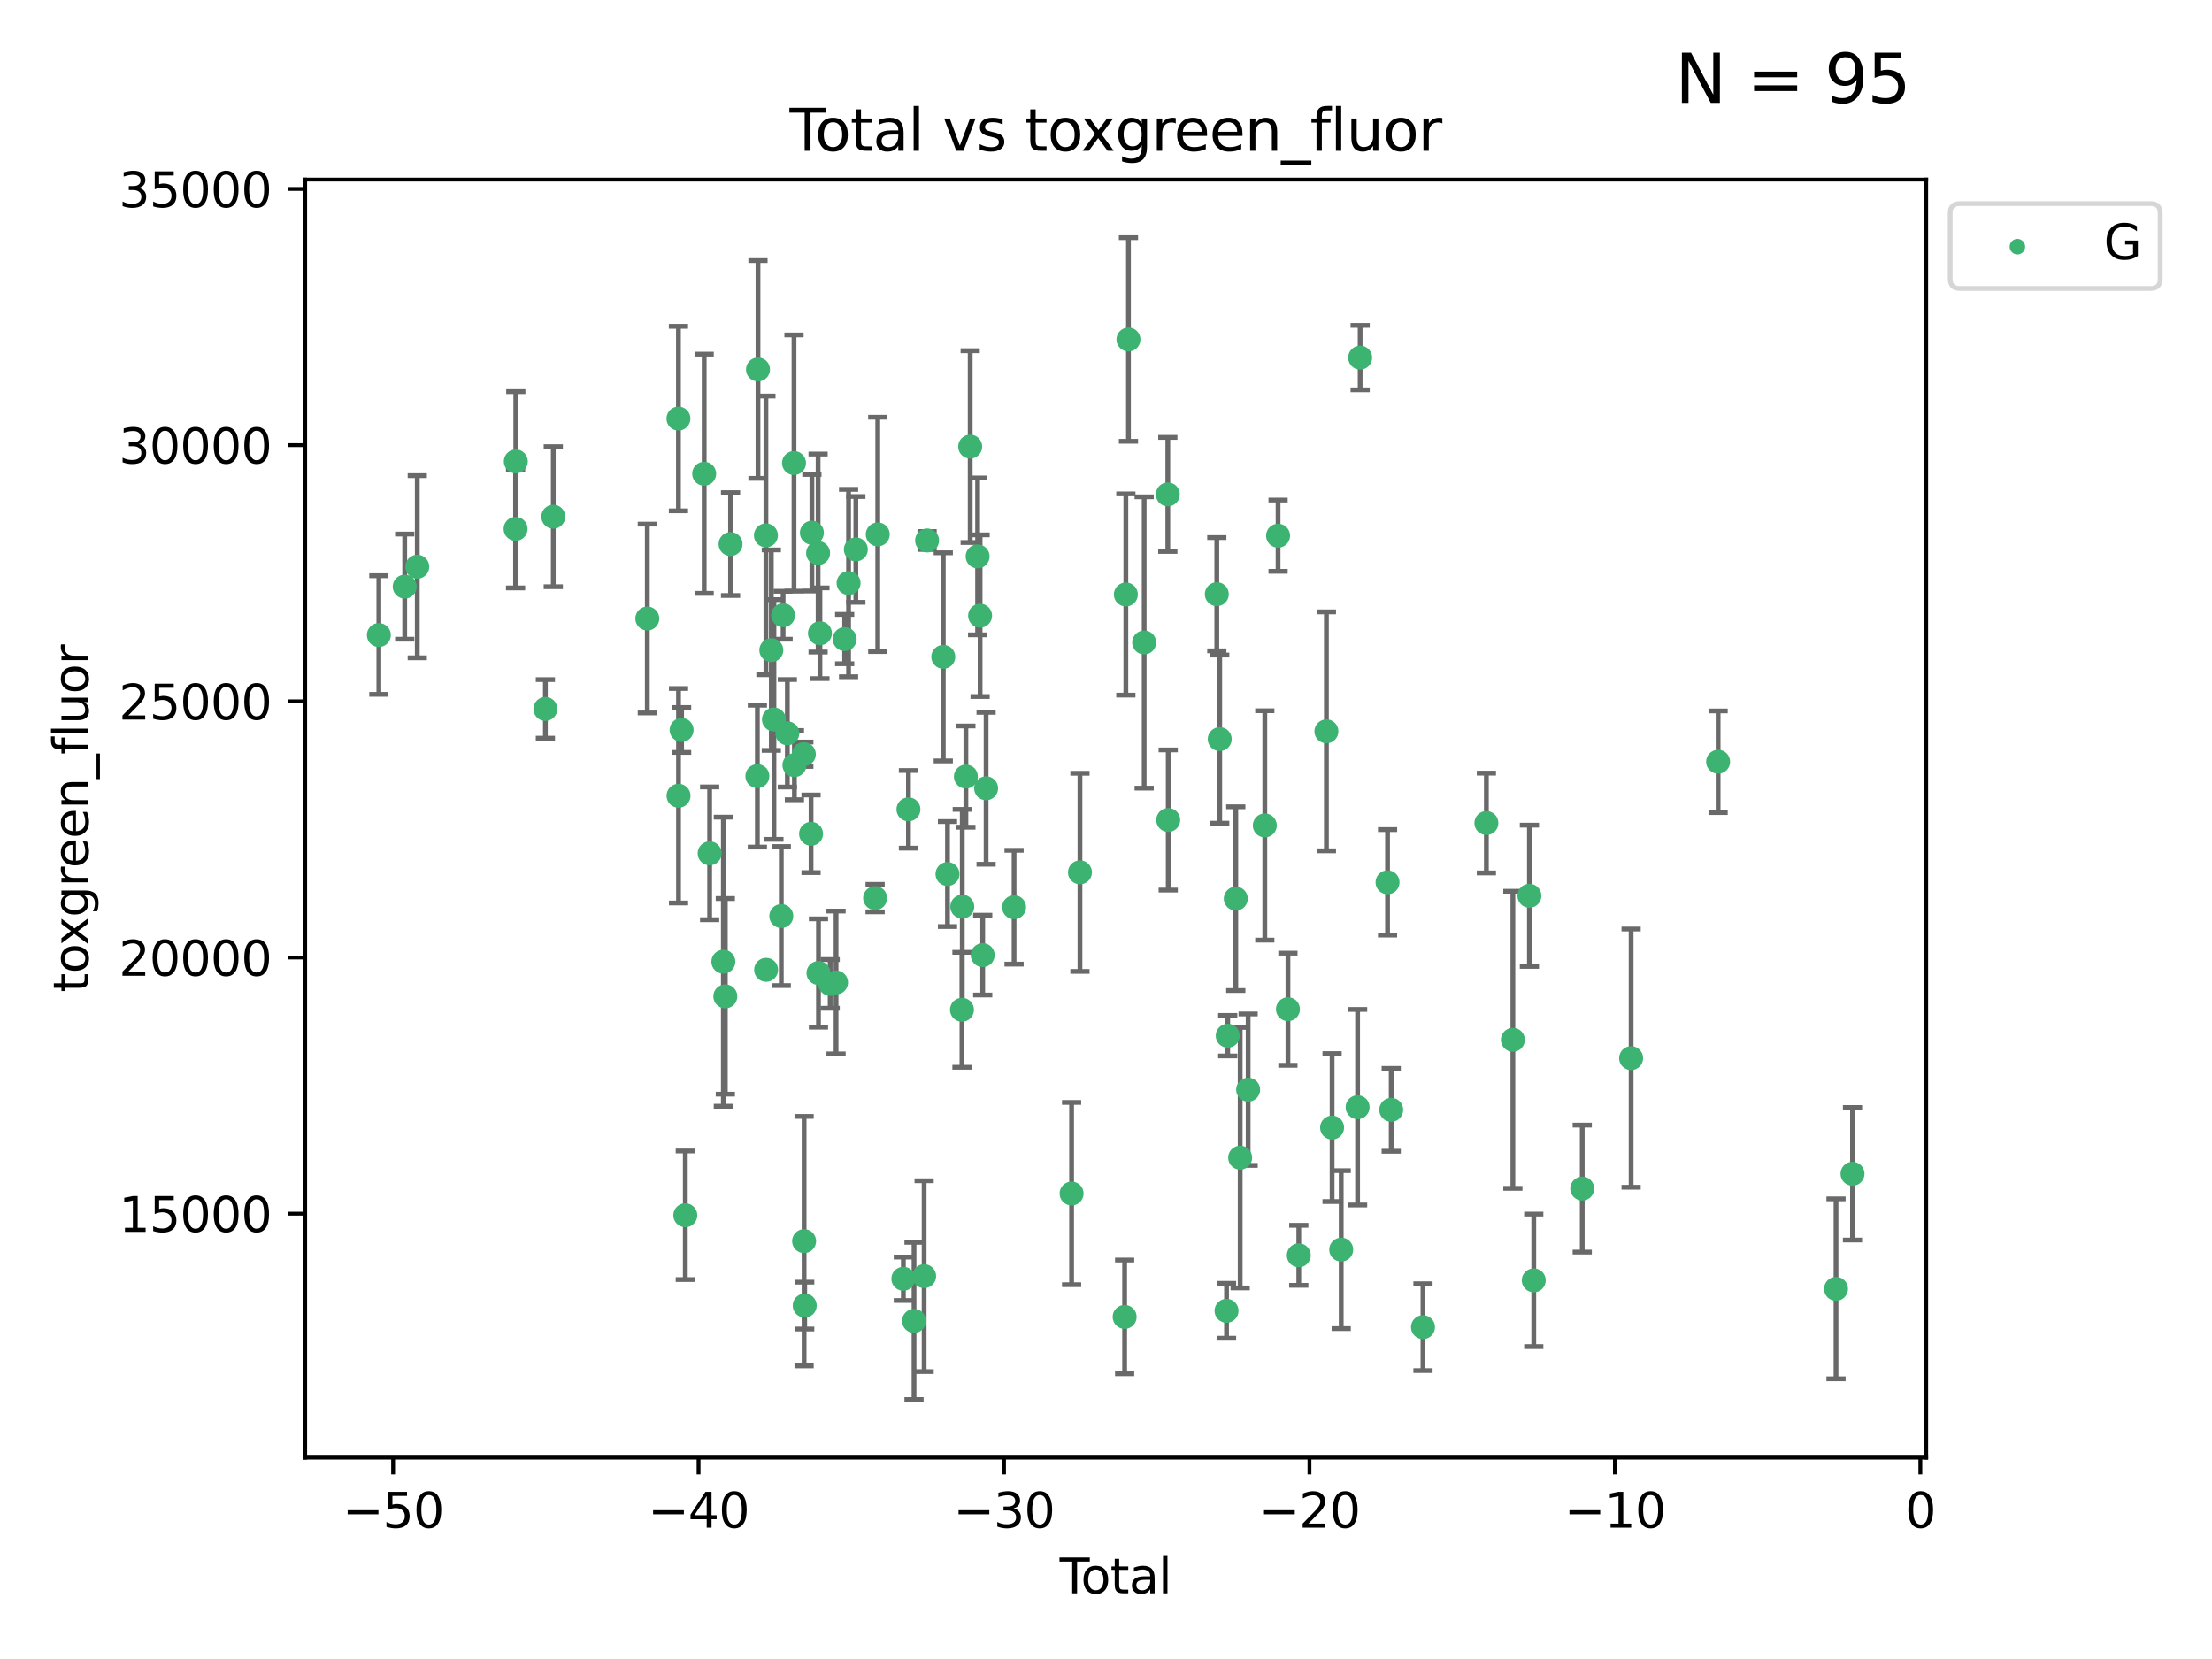 <?xml version="1.0" encoding="utf-8" standalone="no"?>
<!DOCTYPE svg PUBLIC "-//W3C//DTD SVG 1.1//EN"
  "http://www.w3.org/Graphics/SVG/1.1/DTD/svg11.dtd">
<svg xmlns:xlink="http://www.w3.org/1999/xlink" width="460.8pt" height="345.6pt" viewBox="0 0 460.8 345.6" xmlns="http://www.w3.org/2000/svg" version="1.1">
 <defs>
  <style type="text/css">*{stroke-linejoin: round; stroke-linecap: butt}</style>
 </defs>
 <g id="figure_1">
  <g id="patch_1">
   <path d="M 0 345.6 
L 460.8 345.6 
L 460.8 0 
L 0 0 
z
" style="fill: #ffffff"/>
  </g>
  <g id="axes_1">
   <g id="patch_2">
    <path d="M 63.571 303.64 
L 401.26 303.64 
L 401.26 37.411 
L 63.571 37.411 
z
" style="fill: #ffffff"/>
   </g>
   <g id="PathCollection_1">
    <defs>
     <path id="m3507816f7f" d="M 0 1.118 
C 0.297 1.118 0.581 1 0.791 0.791 
C 1 0.581 1.118 0.297 1.118 0 
C 1.118 -0.297 1 -0.581 0.791 -0.791 
C 0.581 -1 0.297 -1.118 0 -1.118 
C -0.297 -1.118 -0.581 -1 -0.791 -0.791 
C -1 -0.581 -1.118 -0.297 -1.118 0 
C -1.118 0.297 -1 0.581 -0.791 0.791 
C -0.581 1 -0.297 1.118 0 1.118 
z
" style="stroke: #3cb371"/>
    </defs>
    <g clip-path="url(#p4c1a6721e2)">
     <use xlink:href="#m3507816f7f" x="78.921" y="132.291" style="fill: #3cb371; stroke: #3cb371"/>
     <use xlink:href="#m3507816f7f" x="84.308" y="122.205" style="fill: #3cb371; stroke: #3cb371"/>
     <use xlink:href="#m3507816f7f" x="86.925" y="118.06" style="fill: #3cb371; stroke: #3cb371"/>
     <use xlink:href="#m3507816f7f" x="107.401" y="110.173" style="fill: #3cb371; stroke: #3cb371"/>
     <use xlink:href="#m3507816f7f" x="107.45" y="96.122" style="fill: #3cb371; stroke: #3cb371"/>
     <use xlink:href="#m3507816f7f" x="113.612" y="147.682" style="fill: #3cb371; stroke: #3cb371"/>
     <use xlink:href="#m3507816f7f" x="115.259" y="107.64" style="fill: #3cb371; stroke: #3cb371"/>
     <use xlink:href="#m3507816f7f" x="134.846" y="128.851" style="fill: #3cb371; stroke: #3cb371"/>
     <use xlink:href="#m3507816f7f" x="141.332" y="87.197" style="fill: #3cb371; stroke: #3cb371"/>
     <use xlink:href="#m3507816f7f" x="141.35" y="165.771" style="fill: #3cb371; stroke: #3cb371"/>
     <use xlink:href="#m3507816f7f" x="141.993" y="152.066" style="fill: #3cb371; stroke: #3cb371"/>
     <use xlink:href="#m3507816f7f" x="142.761" y="253.164" style="fill: #3cb371; stroke: #3cb371"/>
     <use xlink:href="#m3507816f7f" x="146.692" y="98.688" style="fill: #3cb371; stroke: #3cb371"/>
     <use xlink:href="#m3507816f7f" x="147.832" y="177.765" style="fill: #3cb371; stroke: #3cb371"/>
     <use xlink:href="#m3507816f7f" x="150.687" y="200.337" style="fill: #3cb371; stroke: #3cb371"/>
     <use xlink:href="#m3507816f7f" x="151.098" y="207.56" style="fill: #3cb371; stroke: #3cb371"/>
     <use xlink:href="#m3507816f7f" x="152.188" y="113.337" style="fill: #3cb371; stroke: #3cb371"/>
     <use xlink:href="#m3507816f7f" x="157.772" y="161.683" style="fill: #3cb371; stroke: #3cb371"/>
     <use xlink:href="#m3507816f7f" x="157.902" y="76.97" style="fill: #3cb371; stroke: #3cb371"/>
     <use xlink:href="#m3507816f7f" x="159.553" y="111.528" style="fill: #3cb371; stroke: #3cb371"/>
     <use xlink:href="#m3507816f7f" x="159.594" y="202.031" style="fill: #3cb371; stroke: #3cb371"/>
     <use xlink:href="#m3507816f7f" x="160.679" y="135.439" style="fill: #3cb371; stroke: #3cb371"/>
     <use xlink:href="#m3507816f7f" x="161.225" y="149.882" style="fill: #3cb371; stroke: #3cb371"/>
     <use xlink:href="#m3507816f7f" x="162.757" y="190.834" style="fill: #3cb371; stroke: #3cb371"/>
     <use xlink:href="#m3507816f7f" x="163.135" y="128.164" style="fill: #3cb371; stroke: #3cb371"/>
     <use xlink:href="#m3507816f7f" x="164.018" y="152.759" style="fill: #3cb371; stroke: #3cb371"/>
     <use xlink:href="#m3507816f7f" x="165.404" y="96.462" style="fill: #3cb371; stroke: #3cb371"/>
     <use xlink:href="#m3507816f7f" x="165.49" y="159.395" style="fill: #3cb371; stroke: #3cb371"/>
     <use xlink:href="#m3507816f7f" x="167.452" y="157.12" style="fill: #3cb371; stroke: #3cb371"/>
     <use xlink:href="#m3507816f7f" x="167.509" y="258.552" style="fill: #3cb371; stroke: #3cb371"/>
     <use xlink:href="#m3507816f7f" x="167.635" y="271.977" style="fill: #3cb371; stroke: #3cb371"/>
     <use xlink:href="#m3507816f7f" x="168.958" y="173.696" style="fill: #3cb371; stroke: #3cb371"/>
     <use xlink:href="#m3507816f7f" x="169.133" y="110.976" style="fill: #3cb371; stroke: #3cb371"/>
     <use xlink:href="#m3507816f7f" x="170.424" y="115.211" style="fill: #3cb371; stroke: #3cb371"/>
     <use xlink:href="#m3507816f7f" x="170.502" y="202.696" style="fill: #3cb371; stroke: #3cb371"/>
     <use xlink:href="#m3507816f7f" x="170.806" y="131.919" style="fill: #3cb371; stroke: #3cb371"/>
     <use xlink:href="#m3507816f7f" x="172.94" y="204.965" style="fill: #3cb371; stroke: #3cb371"/>
     <use xlink:href="#m3507816f7f" x="174.165" y="204.667" style="fill: #3cb371; stroke: #3cb371"/>
     <use xlink:href="#m3507816f7f" x="175.958" y="133.135" style="fill: #3cb371; stroke: #3cb371"/>
     <use xlink:href="#m3507816f7f" x="176.774" y="121.458" style="fill: #3cb371; stroke: #3cb371"/>
     <use xlink:href="#m3507816f7f" x="178.287" y="114.455" style="fill: #3cb371; stroke: #3cb371"/>
     <use xlink:href="#m3507816f7f" x="182.304" y="187.09" style="fill: #3cb371; stroke: #3cb371"/>
     <use xlink:href="#m3507816f7f" x="182.852" y="111.326" style="fill: #3cb371; stroke: #3cb371"/>
     <use xlink:href="#m3507816f7f" x="188.185" y="266.394" style="fill: #3cb371; stroke: #3cb371"/>
     <use xlink:href="#m3507816f7f" x="189.243" y="168.602" style="fill: #3cb371; stroke: #3cb371"/>
     <use xlink:href="#m3507816f7f" x="190.407" y="275.172" style="fill: #3cb371; stroke: #3cb371"/>
     <use xlink:href="#m3507816f7f" x="192.511" y="265.85" style="fill: #3cb371; stroke: #3cb371"/>
     <use xlink:href="#m3507816f7f" x="193.128" y="112.589" style="fill: #3cb371; stroke: #3cb371"/>
     <use xlink:href="#m3507816f7f" x="196.502" y="136.835" style="fill: #3cb371; stroke: #3cb371"/>
     <use xlink:href="#m3507816f7f" x="197.378" y="182.076" style="fill: #3cb371; stroke: #3cb371"/>
     <use xlink:href="#m3507816f7f" x="200.393" y="210.357" style="fill: #3cb371; stroke: #3cb371"/>
     <use xlink:href="#m3507816f7f" x="200.458" y="188.874" style="fill: #3cb371; stroke: #3cb371"/>
     <use xlink:href="#m3507816f7f" x="201.21" y="161.779" style="fill: #3cb371; stroke: #3cb371"/>
     <use xlink:href="#m3507816f7f" x="202.107" y="93.038" style="fill: #3cb371; stroke: #3cb371"/>
     <use xlink:href="#m3507816f7f" x="203.653" y="115.908" style="fill: #3cb371; stroke: #3cb371"/>
     <use xlink:href="#m3507816f7f" x="204.172" y="128.26" style="fill: #3cb371; stroke: #3cb371"/>
     <use xlink:href="#m3507816f7f" x="204.715" y="198.971" style="fill: #3cb371; stroke: #3cb371"/>
     <use xlink:href="#m3507816f7f" x="205.422" y="164.215" style="fill: #3cb371; stroke: #3cb371"/>
     <use xlink:href="#m3507816f7f" x="211.25" y="188.993" style="fill: #3cb371; stroke: #3cb371"/>
     <use xlink:href="#m3507816f7f" x="223.233" y="248.64" style="fill: #3cb371; stroke: #3cb371"/>
     <use xlink:href="#m3507816f7f" x="224.975" y="181.726" style="fill: #3cb371; stroke: #3cb371"/>
     <use xlink:href="#m3507816f7f" x="234.282" y="274.335" style="fill: #3cb371; stroke: #3cb371"/>
     <use xlink:href="#m3507816f7f" x="234.536" y="123.842" style="fill: #3cb371; stroke: #3cb371"/>
     <use xlink:href="#m3507816f7f" x="235.078" y="70.721" style="fill: #3cb371; stroke: #3cb371"/>
     <use xlink:href="#m3507816f7f" x="238.351" y="133.837" style="fill: #3cb371; stroke: #3cb371"/>
     <use xlink:href="#m3507816f7f" x="243.276" y="102.995" style="fill: #3cb371; stroke: #3cb371"/>
     <use xlink:href="#m3507816f7f" x="243.361" y="170.823" style="fill: #3cb371; stroke: #3cb371"/>
     <use xlink:href="#m3507816f7f" x="253.481" y="123.78" style="fill: #3cb371; stroke: #3cb371"/>
     <use xlink:href="#m3507816f7f" x="254.089" y="153.972" style="fill: #3cb371; stroke: #3cb371"/>
     <use xlink:href="#m3507816f7f" x="255.51" y="273.065" style="fill: #3cb371; stroke: #3cb371"/>
     <use xlink:href="#m3507816f7f" x="255.758" y="215.756" style="fill: #3cb371; stroke: #3cb371"/>
     <use xlink:href="#m3507816f7f" x="257.434" y="187.207" style="fill: #3cb371; stroke: #3cb371"/>
     <use xlink:href="#m3507816f7f" x="258.348" y="241.163" style="fill: #3cb371; stroke: #3cb371"/>
     <use xlink:href="#m3507816f7f" x="260.008" y="227" style="fill: #3cb371; stroke: #3cb371"/>
     <use xlink:href="#m3507816f7f" x="263.48" y="171.956" style="fill: #3cb371; stroke: #3cb371"/>
     <use xlink:href="#m3507816f7f" x="266.244" y="111.597" style="fill: #3cb371; stroke: #3cb371"/>
     <use xlink:href="#m3507816f7f" x="268.299" y="210.239" style="fill: #3cb371; stroke: #3cb371"/>
     <use xlink:href="#m3507816f7f" x="270.56" y="261.512" style="fill: #3cb371; stroke: #3cb371"/>
     <use xlink:href="#m3507816f7f" x="276.314" y="152.354" style="fill: #3cb371; stroke: #3cb371"/>
     <use xlink:href="#m3507816f7f" x="277.497" y="234.897" style="fill: #3cb371; stroke: #3cb371"/>
     <use xlink:href="#m3507816f7f" x="279.398" y="260.321" style="fill: #3cb371; stroke: #3cb371"/>
     <use xlink:href="#m3507816f7f" x="282.812" y="230.656" style="fill: #3cb371; stroke: #3cb371"/>
     <use xlink:href="#m3507816f7f" x="283.344" y="74.498" style="fill: #3cb371; stroke: #3cb371"/>
     <use xlink:href="#m3507816f7f" x="289.048" y="183.805" style="fill: #3cb371; stroke: #3cb371"/>
     <use xlink:href="#m3507816f7f" x="289.814" y="231.199" style="fill: #3cb371; stroke: #3cb371"/>
     <use xlink:href="#m3507816f7f" x="296.432" y="276.471" style="fill: #3cb371; stroke: #3cb371"/>
     <use xlink:href="#m3507816f7f" x="309.639" y="171.455" style="fill: #3cb371; stroke: #3cb371"/>
     <use xlink:href="#m3507816f7f" x="315.161" y="216.609" style="fill: #3cb371; stroke: #3cb371"/>
     <use xlink:href="#m3507816f7f" x="318.603" y="186.608" style="fill: #3cb371; stroke: #3cb371"/>
     <use xlink:href="#m3507816f7f" x="319.511" y="266.721" style="fill: #3cb371; stroke: #3cb371"/>
     <use xlink:href="#m3507816f7f" x="329.609" y="247.608" style="fill: #3cb371; stroke: #3cb371"/>
     <use xlink:href="#m3507816f7f" x="339.791" y="220.428" style="fill: #3cb371; stroke: #3cb371"/>
     <use xlink:href="#m3507816f7f" x="357.915" y="158.687" style="fill: #3cb371; stroke: #3cb371"/>
     <use xlink:href="#m3507816f7f" x="382.476" y="268.492" style="fill: #3cb371; stroke: #3cb371"/>
     <use xlink:href="#m3507816f7f" x="385.911" y="244.52" style="fill: #3cb371; stroke: #3cb371"/>
    </g>
   </g>
   <g id="matplotlib.axis_1">
    <g id="xtick_1">
     <g id="line2d_1">
      <defs>
       <path id="m748e809143" d="M 0 0 
L 0 3.5 
" style="stroke: #000000; stroke-width: 0.8"/>
      </defs>
      <g>
       <use xlink:href="#m748e809143" x="81.892" y="303.64" style="stroke: #000000; stroke-width: 0.8"/>
      </g>
     </g>
     <g id="text_1">
      <!-- −50 -->
      <g transform="translate(71.339 318.238)scale(0.1 -0.1)">
       <defs>
        <path id="DejaVuSans-2212" d="M 678 2272 
L 4684 2272 
L 4684 1741 
L 678 1741 
L 678 2272 
z
" transform="scale(0.016)"/>
        <path id="DejaVuSans-35" d="M 691 4666 
L 3169 4666 
L 3169 4134 
L 1269 4134 
L 1269 2991 
Q 1406 3038 1543 3061 
Q 1681 3084 1819 3084 
Q 2600 3084 3056 2656 
Q 3513 2228 3513 1497 
Q 3513 744 3044 326 
Q 2575 -91 1722 -91 
Q 1428 -91 1123 -41 
Q 819 9 494 109 
L 494 744 
Q 775 591 1075 516 
Q 1375 441 1709 441 
Q 2250 441 2565 725 
Q 2881 1009 2881 1497 
Q 2881 1984 2565 2268 
Q 2250 2553 1709 2553 
Q 1456 2553 1204 2497 
Q 953 2441 691 2322 
L 691 4666 
z
" transform="scale(0.016)"/>
        <path id="DejaVuSans-30" d="M 2034 4250 
Q 1547 4250 1301 3770 
Q 1056 3291 1056 2328 
Q 1056 1369 1301 889 
Q 1547 409 2034 409 
Q 2525 409 2770 889 
Q 3016 1369 3016 2328 
Q 3016 3291 2770 3770 
Q 2525 4250 2034 4250 
z
M 2034 4750 
Q 2819 4750 3233 4129 
Q 3647 3509 3647 2328 
Q 3647 1150 3233 529 
Q 2819 -91 2034 -91 
Q 1250 -91 836 529 
Q 422 1150 422 2328 
Q 422 3509 836 4129 
Q 1250 4750 2034 4750 
z
" transform="scale(0.016)"/>
       </defs>
       <use xlink:href="#DejaVuSans-2212"/>
       <use xlink:href="#DejaVuSans-35" x="83.789"/>
       <use xlink:href="#DejaVuSans-30" x="147.412"/>
      </g>
     </g>
    </g>
    <g id="xtick_2">
     <g id="line2d_2">
      <g>
       <use xlink:href="#m748e809143" x="145.522" y="303.64" style="stroke: #000000; stroke-width: 0.8"/>
      </g>
     </g>
     <g id="text_2">
      <!-- −40 -->
      <g transform="translate(134.97 318.238)scale(0.1 -0.1)">
       <defs>
        <path id="DejaVuSans-34" d="M 2419 4116 
L 825 1625 
L 2419 1625 
L 2419 4116 
z
M 2253 4666 
L 3047 4666 
L 3047 1625 
L 3713 1625 
L 3713 1100 
L 3047 1100 
L 3047 0 
L 2419 0 
L 2419 1100 
L 313 1100 
L 313 1709 
L 2253 4666 
z
" transform="scale(0.016)"/>
       </defs>
       <use xlink:href="#DejaVuSans-2212"/>
       <use xlink:href="#DejaVuSans-34" x="83.789"/>
       <use xlink:href="#DejaVuSans-30" x="147.412"/>
      </g>
     </g>
    </g>
    <g id="xtick_3">
     <g id="line2d_3">
      <g>
       <use xlink:href="#m748e809143" x="209.153" y="303.64" style="stroke: #000000; stroke-width: 0.8"/>
      </g>
     </g>
     <g id="text_3">
      <!-- −30 -->
      <g transform="translate(198.601 318.238)scale(0.1 -0.1)">
       <defs>
        <path id="DejaVuSans-33" d="M 2597 2516 
Q 3050 2419 3304 2112 
Q 3559 1806 3559 1356 
Q 3559 666 3084 287 
Q 2609 -91 1734 -91 
Q 1441 -91 1130 -33 
Q 819 25 488 141 
L 488 750 
Q 750 597 1062 519 
Q 1375 441 1716 441 
Q 2309 441 2620 675 
Q 2931 909 2931 1356 
Q 2931 1769 2642 2001 
Q 2353 2234 1838 2234 
L 1294 2234 
L 1294 2753 
L 1863 2753 
Q 2328 2753 2575 2939 
Q 2822 3125 2822 3475 
Q 2822 3834 2567 4026 
Q 2313 4219 1838 4219 
Q 1578 4219 1281 4162 
Q 984 4106 628 3988 
L 628 4550 
Q 988 4650 1302 4700 
Q 1616 4750 1894 4750 
Q 2613 4750 3031 4423 
Q 3450 4097 3450 3541 
Q 3450 3153 3228 2886 
Q 3006 2619 2597 2516 
z
" transform="scale(0.016)"/>
       </defs>
       <use xlink:href="#DejaVuSans-2212"/>
       <use xlink:href="#DejaVuSans-33" x="83.789"/>
       <use xlink:href="#DejaVuSans-30" x="147.412"/>
      </g>
     </g>
    </g>
    <g id="xtick_4">
     <g id="line2d_4">
      <g>
       <use xlink:href="#m748e809143" x="272.784" y="303.64" style="stroke: #000000; stroke-width: 0.8"/>
      </g>
     </g>
     <g id="text_4">
      <!-- −20 -->
      <g transform="translate(262.232 318.238)scale(0.1 -0.1)">
       <defs>
        <path id="DejaVuSans-32" d="M 1228 531 
L 3431 531 
L 3431 0 
L 469 0 
L 469 531 
Q 828 903 1448 1529 
Q 2069 2156 2228 2338 
Q 2531 2678 2651 2914 
Q 2772 3150 2772 3378 
Q 2772 3750 2511 3984 
Q 2250 4219 1831 4219 
Q 1534 4219 1204 4116 
Q 875 4013 500 3803 
L 500 4441 
Q 881 4594 1212 4672 
Q 1544 4750 1819 4750 
Q 2544 4750 2975 4387 
Q 3406 4025 3406 3419 
Q 3406 3131 3298 2873 
Q 3191 2616 2906 2266 
Q 2828 2175 2409 1742 
Q 1991 1309 1228 531 
z
" transform="scale(0.016)"/>
       </defs>
       <use xlink:href="#DejaVuSans-2212"/>
       <use xlink:href="#DejaVuSans-32" x="83.789"/>
       <use xlink:href="#DejaVuSans-30" x="147.412"/>
      </g>
     </g>
    </g>
    <g id="xtick_5">
     <g id="line2d_5">
      <g>
       <use xlink:href="#m748e809143" x="336.415" y="303.64" style="stroke: #000000; stroke-width: 0.8"/>
      </g>
     </g>
     <g id="text_5">
      <!-- −10 -->
      <g transform="translate(325.862 318.238)scale(0.1 -0.1)">
       <defs>
        <path id="DejaVuSans-31" d="M 794 531 
L 1825 531 
L 1825 4091 
L 703 3866 
L 703 4441 
L 1819 4666 
L 2450 4666 
L 2450 531 
L 3481 531 
L 3481 0 
L 794 0 
L 794 531 
z
" transform="scale(0.016)"/>
       </defs>
       <use xlink:href="#DejaVuSans-2212"/>
       <use xlink:href="#DejaVuSans-31" x="83.789"/>
       <use xlink:href="#DejaVuSans-30" x="147.412"/>
      </g>
     </g>
    </g>
    <g id="xtick_6">
     <g id="line2d_6">
      <g>
       <use xlink:href="#m748e809143" x="400.046" y="303.64" style="stroke: #000000; stroke-width: 0.8"/>
      </g>
     </g>
     <g id="text_6">
      <!-- 0 -->
      <g transform="translate(396.864 318.238)scale(0.1 -0.1)">
       <use xlink:href="#DejaVuSans-30"/>
      </g>
     </g>
    </g>
    <g id="text_7">
     <!-- Total -->
     <g transform="translate(220.739 331.917)scale(0.1 -0.1)">
      <defs>
       <path id="DejaVuSans-54" d="M -19 4666 
L 3928 4666 
L 3928 4134 
L 2272 4134 
L 2272 0 
L 1638 0 
L 1638 4134 
L -19 4134 
L -19 4666 
z
" transform="scale(0.016)"/>
       <path id="DejaVuSans-6f" d="M 1959 3097 
Q 1497 3097 1228 2736 
Q 959 2375 959 1747 
Q 959 1119 1226 758 
Q 1494 397 1959 397 
Q 2419 397 2687 759 
Q 2956 1122 2956 1747 
Q 2956 2369 2687 2733 
Q 2419 3097 1959 3097 
z
M 1959 3584 
Q 2709 3584 3137 3096 
Q 3566 2609 3566 1747 
Q 3566 888 3137 398 
Q 2709 -91 1959 -91 
Q 1206 -91 779 398 
Q 353 888 353 1747 
Q 353 2609 779 3096 
Q 1206 3584 1959 3584 
z
" transform="scale(0.016)"/>
       <path id="DejaVuSans-74" d="M 1172 4494 
L 1172 3500 
L 2356 3500 
L 2356 3053 
L 1172 3053 
L 1172 1153 
Q 1172 725 1289 603 
Q 1406 481 1766 481 
L 2356 481 
L 2356 0 
L 1766 0 
Q 1100 0 847 248 
Q 594 497 594 1153 
L 594 3053 
L 172 3053 
L 172 3500 
L 594 3500 
L 594 4494 
L 1172 4494 
z
" transform="scale(0.016)"/>
       <path id="DejaVuSans-61" d="M 2194 1759 
Q 1497 1759 1228 1600 
Q 959 1441 959 1056 
Q 959 750 1161 570 
Q 1363 391 1709 391 
Q 2188 391 2477 730 
Q 2766 1069 2766 1631 
L 2766 1759 
L 2194 1759 
z
M 3341 1997 
L 3341 0 
L 2766 0 
L 2766 531 
Q 2569 213 2275 61 
Q 1981 -91 1556 -91 
Q 1019 -91 701 211 
Q 384 513 384 1019 
Q 384 1609 779 1909 
Q 1175 2209 1959 2209 
L 2766 2209 
L 2766 2266 
Q 2766 2663 2505 2880 
Q 2244 3097 1772 3097 
Q 1472 3097 1187 3025 
Q 903 2953 641 2809 
L 641 3341 
Q 956 3463 1253 3523 
Q 1550 3584 1831 3584 
Q 2591 3584 2966 3190 
Q 3341 2797 3341 1997 
z
" transform="scale(0.016)"/>
       <path id="DejaVuSans-6c" d="M 603 4863 
L 1178 4863 
L 1178 0 
L 603 0 
L 603 4863 
z
" transform="scale(0.016)"/>
      </defs>
      <use xlink:href="#DejaVuSans-54"/>
      <use xlink:href="#DejaVuSans-6f" x="44.084"/>
      <use xlink:href="#DejaVuSans-74" x="105.266"/>
      <use xlink:href="#DejaVuSans-61" x="144.475"/>
      <use xlink:href="#DejaVuSans-6c" x="205.754"/>
     </g>
    </g>
   </g>
   <g id="matplotlib.axis_2">
    <g id="ytick_1">
     <g id="line2d_7">
      <defs>
       <path id="m64b72115ae" d="M 0 0 
L -3.5 0 
" style="stroke: #000000; stroke-width: 0.8"/>
      </defs>
      <g>
       <use xlink:href="#m64b72115ae" x="63.571" y="252.829" style="stroke: #000000; stroke-width: 0.8"/>
      </g>
     </g>
     <g id="text_8">
      <!-- 15000 -->
      <g transform="translate(24.759 256.628)scale(0.1 -0.1)">
       <use xlink:href="#DejaVuSans-31"/>
       <use xlink:href="#DejaVuSans-35" x="63.623"/>
       <use xlink:href="#DejaVuSans-30" x="127.246"/>
       <use xlink:href="#DejaVuSans-30" x="190.869"/>
       <use xlink:href="#DejaVuSans-30" x="254.492"/>
      </g>
     </g>
    </g>
    <g id="ytick_2">
     <g id="line2d_8">
      <g>
       <use xlink:href="#m64b72115ae" x="63.571" y="199.464" style="stroke: #000000; stroke-width: 0.8"/>
      </g>
     </g>
     <g id="text_9">
      <!-- 20000 -->
      <g transform="translate(24.759 203.263)scale(0.1 -0.1)">
       <use xlink:href="#DejaVuSans-32"/>
       <use xlink:href="#DejaVuSans-30" x="63.623"/>
       <use xlink:href="#DejaVuSans-30" x="127.246"/>
       <use xlink:href="#DejaVuSans-30" x="190.869"/>
       <use xlink:href="#DejaVuSans-30" x="254.492"/>
      </g>
     </g>
    </g>
    <g id="ytick_3">
     <g id="line2d_9">
      <g>
       <use xlink:href="#m64b72115ae" x="63.571" y="146.098" style="stroke: #000000; stroke-width: 0.8"/>
      </g>
     </g>
     <g id="text_10">
      <!-- 25000 -->
      <g transform="translate(24.759 149.897)scale(0.1 -0.1)">
       <use xlink:href="#DejaVuSans-32"/>
       <use xlink:href="#DejaVuSans-35" x="63.623"/>
       <use xlink:href="#DejaVuSans-30" x="127.246"/>
       <use xlink:href="#DejaVuSans-30" x="190.869"/>
       <use xlink:href="#DejaVuSans-30" x="254.492"/>
      </g>
     </g>
    </g>
    <g id="ytick_4">
     <g id="line2d_10">
      <g>
       <use xlink:href="#m64b72115ae" x="63.571" y="92.733" style="stroke: #000000; stroke-width: 0.8"/>
      </g>
     </g>
     <g id="text_11">
      <!-- 30000 -->
      <g transform="translate(24.759 96.532)scale(0.1 -0.1)">
       <use xlink:href="#DejaVuSans-33"/>
       <use xlink:href="#DejaVuSans-30" x="63.623"/>
       <use xlink:href="#DejaVuSans-30" x="127.246"/>
       <use xlink:href="#DejaVuSans-30" x="190.869"/>
       <use xlink:href="#DejaVuSans-30" x="254.492"/>
      </g>
     </g>
    </g>
    <g id="ytick_5">
     <g id="line2d_11">
      <g>
       <use xlink:href="#m64b72115ae" x="63.571" y="39.367" style="stroke: #000000; stroke-width: 0.8"/>
      </g>
     </g>
     <g id="text_12">
      <!-- 35000 -->
      <g transform="translate(24.759 43.166)scale(0.1 -0.1)">
       <use xlink:href="#DejaVuSans-33"/>
       <use xlink:href="#DejaVuSans-35" x="63.623"/>
       <use xlink:href="#DejaVuSans-30" x="127.246"/>
       <use xlink:href="#DejaVuSans-30" x="190.869"/>
       <use xlink:href="#DejaVuSans-30" x="254.492"/>
      </g>
     </g>
    </g>
    <g id="text_13">
     <!-- toxgreen_fluor -->
     <g transform="translate(18.401 206.72)rotate(-90)scale(0.1 -0.1)">
      <defs>
       <path id="DejaVuSans-78" d="M 3513 3500 
L 2247 1797 
L 3578 0 
L 2900 0 
L 1881 1375 
L 863 0 
L 184 0 
L 1544 1831 
L 300 3500 
L 978 3500 
L 1906 2253 
L 2834 3500 
L 3513 3500 
z
" transform="scale(0.016)"/>
       <path id="DejaVuSans-67" d="M 2906 1791 
Q 2906 2416 2648 2759 
Q 2391 3103 1925 3103 
Q 1463 3103 1205 2759 
Q 947 2416 947 1791 
Q 947 1169 1205 825 
Q 1463 481 1925 481 
Q 2391 481 2648 825 
Q 2906 1169 2906 1791 
z
M 3481 434 
Q 3481 -459 3084 -895 
Q 2688 -1331 1869 -1331 
Q 1566 -1331 1297 -1286 
Q 1028 -1241 775 -1147 
L 775 -588 
Q 1028 -725 1275 -790 
Q 1522 -856 1778 -856 
Q 2344 -856 2625 -561 
Q 2906 -266 2906 331 
L 2906 616 
Q 2728 306 2450 153 
Q 2172 0 1784 0 
Q 1141 0 747 490 
Q 353 981 353 1791 
Q 353 2603 747 3093 
Q 1141 3584 1784 3584 
Q 2172 3584 2450 3431 
Q 2728 3278 2906 2969 
L 2906 3500 
L 3481 3500 
L 3481 434 
z
" transform="scale(0.016)"/>
       <path id="DejaVuSans-72" d="M 2631 2963 
Q 2534 3019 2420 3045 
Q 2306 3072 2169 3072 
Q 1681 3072 1420 2755 
Q 1159 2438 1159 1844 
L 1159 0 
L 581 0 
L 581 3500 
L 1159 3500 
L 1159 2956 
Q 1341 3275 1631 3429 
Q 1922 3584 2338 3584 
Q 2397 3584 2469 3576 
Q 2541 3569 2628 3553 
L 2631 2963 
z
" transform="scale(0.016)"/>
       <path id="DejaVuSans-65" d="M 3597 1894 
L 3597 1613 
L 953 1613 
Q 991 1019 1311 708 
Q 1631 397 2203 397 
Q 2534 397 2845 478 
Q 3156 559 3463 722 
L 3463 178 
Q 3153 47 2828 -22 
Q 2503 -91 2169 -91 
Q 1331 -91 842 396 
Q 353 884 353 1716 
Q 353 2575 817 3079 
Q 1281 3584 2069 3584 
Q 2775 3584 3186 3129 
Q 3597 2675 3597 1894 
z
M 3022 2063 
Q 3016 2534 2758 2815 
Q 2500 3097 2075 3097 
Q 1594 3097 1305 2825 
Q 1016 2553 972 2059 
L 3022 2063 
z
" transform="scale(0.016)"/>
       <path id="DejaVuSans-6e" d="M 3513 2113 
L 3513 0 
L 2938 0 
L 2938 2094 
Q 2938 2591 2744 2837 
Q 2550 3084 2163 3084 
Q 1697 3084 1428 2787 
Q 1159 2491 1159 1978 
L 1159 0 
L 581 0 
L 581 3500 
L 1159 3500 
L 1159 2956 
Q 1366 3272 1645 3428 
Q 1925 3584 2291 3584 
Q 2894 3584 3203 3211 
Q 3513 2838 3513 2113 
z
" transform="scale(0.016)"/>
       <path id="DejaVuSans-5f" d="M 3263 -1063 
L 3263 -1509 
L -63 -1509 
L -63 -1063 
L 3263 -1063 
z
" transform="scale(0.016)"/>
       <path id="DejaVuSans-66" d="M 2375 4863 
L 2375 4384 
L 1825 4384 
Q 1516 4384 1395 4259 
Q 1275 4134 1275 3809 
L 1275 3500 
L 2222 3500 
L 2222 3053 
L 1275 3053 
L 1275 0 
L 697 0 
L 697 3053 
L 147 3053 
L 147 3500 
L 697 3500 
L 697 3744 
Q 697 4328 969 4595 
Q 1241 4863 1831 4863 
L 2375 4863 
z
" transform="scale(0.016)"/>
       <path id="DejaVuSans-75" d="M 544 1381 
L 544 3500 
L 1119 3500 
L 1119 1403 
Q 1119 906 1312 657 
Q 1506 409 1894 409 
Q 2359 409 2629 706 
Q 2900 1003 2900 1516 
L 2900 3500 
L 3475 3500 
L 3475 0 
L 2900 0 
L 2900 538 
Q 2691 219 2414 64 
Q 2138 -91 1772 -91 
Q 1169 -91 856 284 
Q 544 659 544 1381 
z
M 1991 3584 
L 1991 3584 
z
" transform="scale(0.016)"/>
      </defs>
      <use xlink:href="#DejaVuSans-74"/>
      <use xlink:href="#DejaVuSans-6f" x="39.209"/>
      <use xlink:href="#DejaVuSans-78" x="97.266"/>
      <use xlink:href="#DejaVuSans-67" x="156.445"/>
      <use xlink:href="#DejaVuSans-72" x="219.922"/>
      <use xlink:href="#DejaVuSans-65" x="258.785"/>
      <use xlink:href="#DejaVuSans-65" x="320.309"/>
      <use xlink:href="#DejaVuSans-6e" x="381.832"/>
      <use xlink:href="#DejaVuSans-5f" x="445.211"/>
      <use xlink:href="#DejaVuSans-66" x="495.211"/>
      <use xlink:href="#DejaVuSans-6c" x="530.416"/>
      <use xlink:href="#DejaVuSans-75" x="558.199"/>
      <use xlink:href="#DejaVuSans-6f" x="621.578"/>
      <use xlink:href="#DejaVuSans-72" x="682.76"/>
     </g>
    </g>
   </g>
   <g id="LineCollection_1">
    <path d="M 78.921 144.651 
L 78.921 119.931 
" clip-path="url(#p4c1a6721e2)" style="fill: none; stroke: #696969"/>
    <path d="M 84.308 133.157 
L 84.308 111.254 
" clip-path="url(#p4c1a6721e2)" style="fill: none; stroke: #696969"/>
    <path d="M 86.925 137.034 
L 86.925 99.086 
" clip-path="url(#p4c1a6721e2)" style="fill: none; stroke: #696969"/>
    <path d="M 107.401 122.476 
L 107.401 97.87 
" clip-path="url(#p4c1a6721e2)" style="fill: none; stroke: #696969"/>
    <path d="M 107.45 110.663 
L 107.45 81.58 
" clip-path="url(#p4c1a6721e2)" style="fill: none; stroke: #696969"/>
    <path d="M 113.612 153.785 
L 113.612 141.579 
" clip-path="url(#p4c1a6721e2)" style="fill: none; stroke: #696969"/>
    <path d="M 115.259 122.225 
L 115.259 93.056 
" clip-path="url(#p4c1a6721e2)" style="fill: none; stroke: #696969"/>
    <path d="M 134.846 148.52 
L 134.846 109.182 
" clip-path="url(#p4c1a6721e2)" style="fill: none; stroke: #696969"/>
    <path d="M 141.332 106.419 
L 141.332 67.975 
" clip-path="url(#p4c1a6721e2)" style="fill: none; stroke: #696969"/>
    <path d="M 141.35 188.108 
L 141.35 143.434 
" clip-path="url(#p4c1a6721e2)" style="fill: none; stroke: #696969"/>
    <path d="M 141.993 156.737 
L 141.993 147.396 
" clip-path="url(#p4c1a6721e2)" style="fill: none; stroke: #696969"/>
    <path d="M 142.761 266.555 
L 142.761 239.773 
" clip-path="url(#p4c1a6721e2)" style="fill: none; stroke: #696969"/>
    <path d="M 146.692 123.606 
L 146.692 73.771 
" clip-path="url(#p4c1a6721e2)" style="fill: none; stroke: #696969"/>
    <path d="M 147.832 191.594 
L 147.832 163.936 
" clip-path="url(#p4c1a6721e2)" style="fill: none; stroke: #696969"/>
    <path d="M 150.687 230.449 
L 150.687 170.225 
" clip-path="url(#p4c1a6721e2)" style="fill: none; stroke: #696969"/>
    <path d="M 151.098 227.939 
L 151.098 187.182 
" clip-path="url(#p4c1a6721e2)" style="fill: none; stroke: #696969"/>
    <path d="M 152.188 124.055 
L 152.188 102.62 
" clip-path="url(#p4c1a6721e2)" style="fill: none; stroke: #696969"/>
    <path d="M 157.772 176.458 
L 157.772 146.907 
" clip-path="url(#p4c1a6721e2)" style="fill: none; stroke: #696969"/>
    <path d="M 157.902 99.653 
L 157.902 54.286 
" clip-path="url(#p4c1a6721e2)" style="fill: none; stroke: #696969"/>
    <path d="M 159.553 140.553 
L 159.553 82.503 
" clip-path="url(#p4c1a6721e2)" style="fill: none; stroke: #696969"/>
    <path d="M 159.594 202.829 
L 159.594 201.232 
" clip-path="url(#p4c1a6721e2)" style="fill: none; stroke: #696969"/>
    <path d="M 160.679 156.322 
L 160.679 114.557 
" clip-path="url(#p4c1a6721e2)" style="fill: none; stroke: #696969"/>
    <path d="M 161.225 174.851 
L 161.225 124.913 
" clip-path="url(#p4c1a6721e2)" style="fill: none; stroke: #696969"/>
    <path d="M 162.757 205.316 
L 162.757 176.352 
" clip-path="url(#p4c1a6721e2)" style="fill: none; stroke: #696969"/>
    <path d="M 163.135 133.158 
L 163.135 123.17 
" clip-path="url(#p4c1a6721e2)" style="fill: none; stroke: #696969"/>
    <path d="M 164.018 163.955 
L 164.018 141.562 
" clip-path="url(#p4c1a6721e2)" style="fill: none; stroke: #696969"/>
    <path d="M 165.404 123.148 
L 165.404 69.776 
" clip-path="url(#p4c1a6721e2)" style="fill: none; stroke: #696969"/>
    <path d="M 165.49 166.602 
L 165.49 152.187 
" clip-path="url(#p4c1a6721e2)" style="fill: none; stroke: #696969"/>
    <path d="M 167.452 159.657 
L 167.452 154.583 
" clip-path="url(#p4c1a6721e2)" style="fill: none; stroke: #696969"/>
    <path d="M 167.509 284.534 
L 167.509 232.569 
" clip-path="url(#p4c1a6721e2)" style="fill: none; stroke: #696969"/>
    <path d="M 167.635 276.858 
L 167.635 267.096 
" clip-path="url(#p4c1a6721e2)" style="fill: none; stroke: #696969"/>
    <path d="M 168.958 181.784 
L 168.958 165.609 
" clip-path="url(#p4c1a6721e2)" style="fill: none; stroke: #696969"/>
    <path d="M 169.133 123.112 
L 169.133 98.84 
" clip-path="url(#p4c1a6721e2)" style="fill: none; stroke: #696969"/>
    <path d="M 170.424 135.832 
L 170.424 94.591 
" clip-path="url(#p4c1a6721e2)" style="fill: none; stroke: #696969"/>
    <path d="M 170.502 213.972 
L 170.502 191.42 
" clip-path="url(#p4c1a6721e2)" style="fill: none; stroke: #696969"/>
    <path d="M 170.806 141.367 
L 170.806 122.472 
" clip-path="url(#p4c1a6721e2)" style="fill: none; stroke: #696969"/>
    <path d="M 172.94 210.039 
L 172.94 199.891 
" clip-path="url(#p4c1a6721e2)" style="fill: none; stroke: #696969"/>
    <path d="M 174.165 219.541 
L 174.165 189.794 
" clip-path="url(#p4c1a6721e2)" style="fill: none; stroke: #696969"/>
    <path d="M 175.958 138.276 
L 175.958 127.994 
" clip-path="url(#p4c1a6721e2)" style="fill: none; stroke: #696969"/>
    <path d="M 176.774 140.976 
L 176.774 101.94 
" clip-path="url(#p4c1a6721e2)" style="fill: none; stroke: #696969"/>
    <path d="M 178.287 125.479 
L 178.287 103.432 
" clip-path="url(#p4c1a6721e2)" style="fill: none; stroke: #696969"/>
    <path d="M 182.304 189.953 
L 182.304 184.227 
" clip-path="url(#p4c1a6721e2)" style="fill: none; stroke: #696969"/>
    <path d="M 182.852 135.731 
L 182.852 86.921 
" clip-path="url(#p4c1a6721e2)" style="fill: none; stroke: #696969"/>
    <path d="M 188.185 270.917 
L 188.185 261.871 
" clip-path="url(#p4c1a6721e2)" style="fill: none; stroke: #696969"/>
    <path d="M 189.243 176.69 
L 189.243 160.514 
" clip-path="url(#p4c1a6721e2)" style="fill: none; stroke: #696969"/>
    <path d="M 190.407 291.539 
L 190.407 258.805 
" clip-path="url(#p4c1a6721e2)" style="fill: none; stroke: #696969"/>
    <path d="M 192.511 285.723 
L 192.511 245.978 
" clip-path="url(#p4c1a6721e2)" style="fill: none; stroke: #696969"/>
    <path d="M 193.128 114.452 
L 193.128 110.727 
" clip-path="url(#p4c1a6721e2)" style="fill: none; stroke: #696969"/>
    <path d="M 196.502 158.516 
L 196.502 115.154 
" clip-path="url(#p4c1a6721e2)" style="fill: none; stroke: #696969"/>
    <path d="M 197.378 193.014 
L 197.378 171.138 
" clip-path="url(#p4c1a6721e2)" style="fill: none; stroke: #696969"/>
    <path d="M 200.393 222.329 
L 200.393 198.385 
" clip-path="url(#p4c1a6721e2)" style="fill: none; stroke: #696969"/>
    <path d="M 200.458 209.142 
L 200.458 168.606 
" clip-path="url(#p4c1a6721e2)" style="fill: none; stroke: #696969"/>
    <path d="M 201.21 172.326 
L 201.21 151.231 
" clip-path="url(#p4c1a6721e2)" style="fill: none; stroke: #696969"/>
    <path d="M 202.107 113.012 
L 202.107 73.063 
" clip-path="url(#p4c1a6721e2)" style="fill: none; stroke: #696969"/>
    <path d="M 203.653 132.248 
L 203.653 99.568 
" clip-path="url(#p4c1a6721e2)" style="fill: none; stroke: #696969"/>
    <path d="M 204.172 145.102 
L 204.172 111.419 
" clip-path="url(#p4c1a6721e2)" style="fill: none; stroke: #696969"/>
    <path d="M 204.715 207.282 
L 204.715 190.661 
" clip-path="url(#p4c1a6721e2)" style="fill: none; stroke: #696969"/>
    <path d="M 205.422 180.035 
L 205.422 148.395 
" clip-path="url(#p4c1a6721e2)" style="fill: none; stroke: #696969"/>
    <path d="M 211.25 200.849 
L 211.25 177.138 
" clip-path="url(#p4c1a6721e2)" style="fill: none; stroke: #696969"/>
    <path d="M 223.233 267.623 
L 223.233 229.657 
" clip-path="url(#p4c1a6721e2)" style="fill: none; stroke: #696969"/>
    <path d="M 224.975 202.364 
L 224.975 161.088 
" clip-path="url(#p4c1a6721e2)" style="fill: none; stroke: #696969"/>
    <path d="M 234.282 286.182 
L 234.282 262.489 
" clip-path="url(#p4c1a6721e2)" style="fill: none; stroke: #696969"/>
    <path d="M 234.536 144.804 
L 234.536 102.879 
" clip-path="url(#p4c1a6721e2)" style="fill: none; stroke: #696969"/>
    <path d="M 235.078 91.93 
L 235.078 49.513 
" clip-path="url(#p4c1a6721e2)" style="fill: none; stroke: #696969"/>
    <path d="M 238.351 164.183 
L 238.351 103.492 
" clip-path="url(#p4c1a6721e2)" style="fill: none; stroke: #696969"/>
    <path d="M 243.276 114.876 
L 243.276 91.115 
" clip-path="url(#p4c1a6721e2)" style="fill: none; stroke: #696969"/>
    <path d="M 243.361 185.424 
L 243.361 156.221 
" clip-path="url(#p4c1a6721e2)" style="fill: none; stroke: #696969"/>
    <path d="M 253.481 135.576 
L 253.481 111.985 
" clip-path="url(#p4c1a6721e2)" style="fill: none; stroke: #696969"/>
    <path d="M 254.089 171.485 
L 254.089 136.46 
" clip-path="url(#p4c1a6721e2)" style="fill: none; stroke: #696969"/>
    <path d="M 255.51 278.778 
L 255.51 267.351 
" clip-path="url(#p4c1a6721e2)" style="fill: none; stroke: #696969"/>
    <path d="M 255.758 219.975 
L 255.758 211.537 
" clip-path="url(#p4c1a6721e2)" style="fill: none; stroke: #696969"/>
    <path d="M 257.434 206.348 
L 257.434 168.065 
" clip-path="url(#p4c1a6721e2)" style="fill: none; stroke: #696969"/>
    <path d="M 258.348 268.299 
L 258.348 214.027 
" clip-path="url(#p4c1a6721e2)" style="fill: none; stroke: #696969"/>
    <path d="M 260.008 242.774 
L 260.008 211.226 
" clip-path="url(#p4c1a6721e2)" style="fill: none; stroke: #696969"/>
    <path d="M 263.48 195.848 
L 263.48 148.065 
" clip-path="url(#p4c1a6721e2)" style="fill: none; stroke: #696969"/>
    <path d="M 266.244 119.018 
L 266.244 104.175 
" clip-path="url(#p4c1a6721e2)" style="fill: none; stroke: #696969"/>
    <path d="M 268.299 221.922 
L 268.299 198.557 
" clip-path="url(#p4c1a6721e2)" style="fill: none; stroke: #696969"/>
    <path d="M 270.56 267.765 
L 270.56 255.26 
" clip-path="url(#p4c1a6721e2)" style="fill: none; stroke: #696969"/>
    <path d="M 276.314 177.243 
L 276.314 127.465 
" clip-path="url(#p4c1a6721e2)" style="fill: none; stroke: #696969"/>
    <path d="M 277.497 250.306 
L 277.497 219.487 
" clip-path="url(#p4c1a6721e2)" style="fill: none; stroke: #696969"/>
    <path d="M 279.398 276.77 
L 279.398 243.872 
" clip-path="url(#p4c1a6721e2)" style="fill: none; stroke: #696969"/>
    <path d="M 282.812 251.025 
L 282.812 210.286 
" clip-path="url(#p4c1a6721e2)" style="fill: none; stroke: #696969"/>
    <path d="M 283.344 81.207 
L 283.344 67.79 
" clip-path="url(#p4c1a6721e2)" style="fill: none; stroke: #696969"/>
    <path d="M 289.048 194.792 
L 289.048 172.819 
" clip-path="url(#p4c1a6721e2)" style="fill: none; stroke: #696969"/>
    <path d="M 289.814 239.823 
L 289.814 222.574 
" clip-path="url(#p4c1a6721e2)" style="fill: none; stroke: #696969"/>
    <path d="M 296.432 285.514 
L 296.432 267.428 
" clip-path="url(#p4c1a6721e2)" style="fill: none; stroke: #696969"/>
    <path d="M 309.639 181.85 
L 309.639 161.06 
" clip-path="url(#p4c1a6721e2)" style="fill: none; stroke: #696969"/>
    <path d="M 315.161 247.555 
L 315.161 185.664 
" clip-path="url(#p4c1a6721e2)" style="fill: none; stroke: #696969"/>
    <path d="M 318.603 201.319 
L 318.603 171.897 
" clip-path="url(#p4c1a6721e2)" style="fill: none; stroke: #696969"/>
    <path d="M 319.511 280.523 
L 319.511 252.919 
" clip-path="url(#p4c1a6721e2)" style="fill: none; stroke: #696969"/>
    <path d="M 329.609 260.833 
L 329.609 234.383 
" clip-path="url(#p4c1a6721e2)" style="fill: none; stroke: #696969"/>
    <path d="M 339.791 247.327 
L 339.791 193.529 
" clip-path="url(#p4c1a6721e2)" style="fill: none; stroke: #696969"/>
    <path d="M 357.915 169.271 
L 357.915 148.103 
" clip-path="url(#p4c1a6721e2)" style="fill: none; stroke: #696969"/>
    <path d="M 382.476 287.234 
L 382.476 249.75 
" clip-path="url(#p4c1a6721e2)" style="fill: none; stroke: #696969"/>
    <path d="M 385.911 258.328 
L 385.911 230.713 
" clip-path="url(#p4c1a6721e2)" style="fill: none; stroke: #696969"/>
   </g>
   <g id="line2d_12">
    <defs>
     <path id="m70ea01e75d" d="M 2 0 
L -2 -0 
" style="stroke: #696969"/>
    </defs>
    <g clip-path="url(#p4c1a6721e2)">
     <use xlink:href="#m70ea01e75d" x="78.921" y="144.651" style="fill: #696969; stroke: #696969"/>
     <use xlink:href="#m70ea01e75d" x="84.308" y="133.157" style="fill: #696969; stroke: #696969"/>
     <use xlink:href="#m70ea01e75d" x="86.925" y="137.034" style="fill: #696969; stroke: #696969"/>
     <use xlink:href="#m70ea01e75d" x="107.401" y="122.476" style="fill: #696969; stroke: #696969"/>
     <use xlink:href="#m70ea01e75d" x="107.45" y="110.663" style="fill: #696969; stroke: #696969"/>
     <use xlink:href="#m70ea01e75d" x="113.612" y="153.785" style="fill: #696969; stroke: #696969"/>
     <use xlink:href="#m70ea01e75d" x="115.259" y="122.225" style="fill: #696969; stroke: #696969"/>
     <use xlink:href="#m70ea01e75d" x="134.846" y="148.52" style="fill: #696969; stroke: #696969"/>
     <use xlink:href="#m70ea01e75d" x="141.332" y="106.419" style="fill: #696969; stroke: #696969"/>
     <use xlink:href="#m70ea01e75d" x="141.35" y="188.108" style="fill: #696969; stroke: #696969"/>
     <use xlink:href="#m70ea01e75d" x="141.993" y="156.737" style="fill: #696969; stroke: #696969"/>
     <use xlink:href="#m70ea01e75d" x="142.761" y="266.555" style="fill: #696969; stroke: #696969"/>
     <use xlink:href="#m70ea01e75d" x="146.692" y="123.606" style="fill: #696969; stroke: #696969"/>
     <use xlink:href="#m70ea01e75d" x="147.832" y="191.594" style="fill: #696969; stroke: #696969"/>
     <use xlink:href="#m70ea01e75d" x="150.687" y="230.449" style="fill: #696969; stroke: #696969"/>
     <use xlink:href="#m70ea01e75d" x="151.098" y="227.939" style="fill: #696969; stroke: #696969"/>
     <use xlink:href="#m70ea01e75d" x="152.188" y="124.055" style="fill: #696969; stroke: #696969"/>
     <use xlink:href="#m70ea01e75d" x="157.772" y="176.458" style="fill: #696969; stroke: #696969"/>
     <use xlink:href="#m70ea01e75d" x="157.902" y="99.653" style="fill: #696969; stroke: #696969"/>
     <use xlink:href="#m70ea01e75d" x="159.553" y="140.553" style="fill: #696969; stroke: #696969"/>
     <use xlink:href="#m70ea01e75d" x="159.594" y="202.829" style="fill: #696969; stroke: #696969"/>
     <use xlink:href="#m70ea01e75d" x="160.679" y="156.322" style="fill: #696969; stroke: #696969"/>
     <use xlink:href="#m70ea01e75d" x="161.225" y="174.851" style="fill: #696969; stroke: #696969"/>
     <use xlink:href="#m70ea01e75d" x="162.757" y="205.316" style="fill: #696969; stroke: #696969"/>
     <use xlink:href="#m70ea01e75d" x="163.135" y="133.158" style="fill: #696969; stroke: #696969"/>
     <use xlink:href="#m70ea01e75d" x="164.018" y="163.955" style="fill: #696969; stroke: #696969"/>
     <use xlink:href="#m70ea01e75d" x="165.404" y="123.148" style="fill: #696969; stroke: #696969"/>
     <use xlink:href="#m70ea01e75d" x="165.49" y="166.602" style="fill: #696969; stroke: #696969"/>
     <use xlink:href="#m70ea01e75d" x="167.452" y="159.657" style="fill: #696969; stroke: #696969"/>
     <use xlink:href="#m70ea01e75d" x="167.509" y="284.534" style="fill: #696969; stroke: #696969"/>
     <use xlink:href="#m70ea01e75d" x="167.635" y="276.858" style="fill: #696969; stroke: #696969"/>
     <use xlink:href="#m70ea01e75d" x="168.958" y="181.784" style="fill: #696969; stroke: #696969"/>
     <use xlink:href="#m70ea01e75d" x="169.133" y="123.112" style="fill: #696969; stroke: #696969"/>
     <use xlink:href="#m70ea01e75d" x="170.424" y="135.832" style="fill: #696969; stroke: #696969"/>
     <use xlink:href="#m70ea01e75d" x="170.502" y="213.972" style="fill: #696969; stroke: #696969"/>
     <use xlink:href="#m70ea01e75d" x="170.806" y="141.367" style="fill: #696969; stroke: #696969"/>
     <use xlink:href="#m70ea01e75d" x="172.94" y="210.039" style="fill: #696969; stroke: #696969"/>
     <use xlink:href="#m70ea01e75d" x="174.165" y="219.541" style="fill: #696969; stroke: #696969"/>
     <use xlink:href="#m70ea01e75d" x="175.958" y="138.276" style="fill: #696969; stroke: #696969"/>
     <use xlink:href="#m70ea01e75d" x="176.774" y="140.976" style="fill: #696969; stroke: #696969"/>
     <use xlink:href="#m70ea01e75d" x="178.287" y="125.479" style="fill: #696969; stroke: #696969"/>
     <use xlink:href="#m70ea01e75d" x="182.304" y="189.953" style="fill: #696969; stroke: #696969"/>
     <use xlink:href="#m70ea01e75d" x="182.852" y="135.731" style="fill: #696969; stroke: #696969"/>
     <use xlink:href="#m70ea01e75d" x="188.185" y="270.917" style="fill: #696969; stroke: #696969"/>
     <use xlink:href="#m70ea01e75d" x="189.243" y="176.69" style="fill: #696969; stroke: #696969"/>
     <use xlink:href="#m70ea01e75d" x="190.407" y="291.539" style="fill: #696969; stroke: #696969"/>
     <use xlink:href="#m70ea01e75d" x="192.511" y="285.723" style="fill: #696969; stroke: #696969"/>
     <use xlink:href="#m70ea01e75d" x="193.128" y="114.452" style="fill: #696969; stroke: #696969"/>
     <use xlink:href="#m70ea01e75d" x="196.502" y="158.516" style="fill: #696969; stroke: #696969"/>
     <use xlink:href="#m70ea01e75d" x="197.378" y="193.014" style="fill: #696969; stroke: #696969"/>
     <use xlink:href="#m70ea01e75d" x="200.393" y="222.329" style="fill: #696969; stroke: #696969"/>
     <use xlink:href="#m70ea01e75d" x="200.458" y="209.142" style="fill: #696969; stroke: #696969"/>
     <use xlink:href="#m70ea01e75d" x="201.21" y="172.326" style="fill: #696969; stroke: #696969"/>
     <use xlink:href="#m70ea01e75d" x="202.107" y="113.012" style="fill: #696969; stroke: #696969"/>
     <use xlink:href="#m70ea01e75d" x="203.653" y="132.248" style="fill: #696969; stroke: #696969"/>
     <use xlink:href="#m70ea01e75d" x="204.172" y="145.102" style="fill: #696969; stroke: #696969"/>
     <use xlink:href="#m70ea01e75d" x="204.715" y="207.282" style="fill: #696969; stroke: #696969"/>
     <use xlink:href="#m70ea01e75d" x="205.422" y="180.035" style="fill: #696969; stroke: #696969"/>
     <use xlink:href="#m70ea01e75d" x="211.25" y="200.849" style="fill: #696969; stroke: #696969"/>
     <use xlink:href="#m70ea01e75d" x="223.233" y="267.623" style="fill: #696969; stroke: #696969"/>
     <use xlink:href="#m70ea01e75d" x="224.975" y="202.364" style="fill: #696969; stroke: #696969"/>
     <use xlink:href="#m70ea01e75d" x="234.282" y="286.182" style="fill: #696969; stroke: #696969"/>
     <use xlink:href="#m70ea01e75d" x="234.536" y="144.804" style="fill: #696969; stroke: #696969"/>
     <use xlink:href="#m70ea01e75d" x="235.078" y="91.93" style="fill: #696969; stroke: #696969"/>
     <use xlink:href="#m70ea01e75d" x="238.351" y="164.183" style="fill: #696969; stroke: #696969"/>
     <use xlink:href="#m70ea01e75d" x="243.276" y="114.876" style="fill: #696969; stroke: #696969"/>
     <use xlink:href="#m70ea01e75d" x="243.361" y="185.424" style="fill: #696969; stroke: #696969"/>
     <use xlink:href="#m70ea01e75d" x="253.481" y="135.576" style="fill: #696969; stroke: #696969"/>
     <use xlink:href="#m70ea01e75d" x="254.089" y="171.485" style="fill: #696969; stroke: #696969"/>
     <use xlink:href="#m70ea01e75d" x="255.51" y="278.778" style="fill: #696969; stroke: #696969"/>
     <use xlink:href="#m70ea01e75d" x="255.758" y="219.975" style="fill: #696969; stroke: #696969"/>
     <use xlink:href="#m70ea01e75d" x="257.434" y="206.348" style="fill: #696969; stroke: #696969"/>
     <use xlink:href="#m70ea01e75d" x="258.348" y="268.299" style="fill: #696969; stroke: #696969"/>
     <use xlink:href="#m70ea01e75d" x="260.008" y="242.774" style="fill: #696969; stroke: #696969"/>
     <use xlink:href="#m70ea01e75d" x="263.48" y="195.848" style="fill: #696969; stroke: #696969"/>
     <use xlink:href="#m70ea01e75d" x="266.244" y="119.018" style="fill: #696969; stroke: #696969"/>
     <use xlink:href="#m70ea01e75d" x="268.299" y="221.922" style="fill: #696969; stroke: #696969"/>
     <use xlink:href="#m70ea01e75d" x="270.56" y="267.765" style="fill: #696969; stroke: #696969"/>
     <use xlink:href="#m70ea01e75d" x="276.314" y="177.243" style="fill: #696969; stroke: #696969"/>
     <use xlink:href="#m70ea01e75d" x="277.497" y="250.306" style="fill: #696969; stroke: #696969"/>
     <use xlink:href="#m70ea01e75d" x="279.398" y="276.77" style="fill: #696969; stroke: #696969"/>
     <use xlink:href="#m70ea01e75d" x="282.812" y="251.025" style="fill: #696969; stroke: #696969"/>
     <use xlink:href="#m70ea01e75d" x="283.344" y="81.207" style="fill: #696969; stroke: #696969"/>
     <use xlink:href="#m70ea01e75d" x="289.048" y="194.792" style="fill: #696969; stroke: #696969"/>
     <use xlink:href="#m70ea01e75d" x="289.814" y="239.823" style="fill: #696969; stroke: #696969"/>
     <use xlink:href="#m70ea01e75d" x="296.432" y="285.514" style="fill: #696969; stroke: #696969"/>
     <use xlink:href="#m70ea01e75d" x="309.639" y="181.85" style="fill: #696969; stroke: #696969"/>
     <use xlink:href="#m70ea01e75d" x="315.161" y="247.555" style="fill: #696969; stroke: #696969"/>
     <use xlink:href="#m70ea01e75d" x="318.603" y="201.319" style="fill: #696969; stroke: #696969"/>
     <use xlink:href="#m70ea01e75d" x="319.511" y="280.523" style="fill: #696969; stroke: #696969"/>
     <use xlink:href="#m70ea01e75d" x="329.609" y="260.833" style="fill: #696969; stroke: #696969"/>
     <use xlink:href="#m70ea01e75d" x="339.791" y="247.327" style="fill: #696969; stroke: #696969"/>
     <use xlink:href="#m70ea01e75d" x="357.915" y="169.271" style="fill: #696969; stroke: #696969"/>
     <use xlink:href="#m70ea01e75d" x="382.476" y="287.234" style="fill: #696969; stroke: #696969"/>
     <use xlink:href="#m70ea01e75d" x="385.911" y="258.328" style="fill: #696969; stroke: #696969"/>
    </g>
   </g>
   <g id="line2d_13">
    <g clip-path="url(#p4c1a6721e2)">
     <use xlink:href="#m70ea01e75d" x="78.921" y="119.931" style="fill: #696969; stroke: #696969"/>
     <use xlink:href="#m70ea01e75d" x="84.308" y="111.254" style="fill: #696969; stroke: #696969"/>
     <use xlink:href="#m70ea01e75d" x="86.925" y="99.086" style="fill: #696969; stroke: #696969"/>
     <use xlink:href="#m70ea01e75d" x="107.401" y="97.87" style="fill: #696969; stroke: #696969"/>
     <use xlink:href="#m70ea01e75d" x="107.45" y="81.58" style="fill: #696969; stroke: #696969"/>
     <use xlink:href="#m70ea01e75d" x="113.612" y="141.579" style="fill: #696969; stroke: #696969"/>
     <use xlink:href="#m70ea01e75d" x="115.259" y="93.056" style="fill: #696969; stroke: #696969"/>
     <use xlink:href="#m70ea01e75d" x="134.846" y="109.182" style="fill: #696969; stroke: #696969"/>
     <use xlink:href="#m70ea01e75d" x="141.332" y="67.975" style="fill: #696969; stroke: #696969"/>
     <use xlink:href="#m70ea01e75d" x="141.35" y="143.434" style="fill: #696969; stroke: #696969"/>
     <use xlink:href="#m70ea01e75d" x="141.993" y="147.396" style="fill: #696969; stroke: #696969"/>
     <use xlink:href="#m70ea01e75d" x="142.761" y="239.773" style="fill: #696969; stroke: #696969"/>
     <use xlink:href="#m70ea01e75d" x="146.692" y="73.771" style="fill: #696969; stroke: #696969"/>
     <use xlink:href="#m70ea01e75d" x="147.832" y="163.936" style="fill: #696969; stroke: #696969"/>
     <use xlink:href="#m70ea01e75d" x="150.687" y="170.225" style="fill: #696969; stroke: #696969"/>
     <use xlink:href="#m70ea01e75d" x="151.098" y="187.182" style="fill: #696969; stroke: #696969"/>
     <use xlink:href="#m70ea01e75d" x="152.188" y="102.62" style="fill: #696969; stroke: #696969"/>
     <use xlink:href="#m70ea01e75d" x="157.772" y="146.907" style="fill: #696969; stroke: #696969"/>
     <use xlink:href="#m70ea01e75d" x="157.902" y="54.286" style="fill: #696969; stroke: #696969"/>
     <use xlink:href="#m70ea01e75d" x="159.553" y="82.503" style="fill: #696969; stroke: #696969"/>
     <use xlink:href="#m70ea01e75d" x="159.594" y="201.232" style="fill: #696969; stroke: #696969"/>
     <use xlink:href="#m70ea01e75d" x="160.679" y="114.557" style="fill: #696969; stroke: #696969"/>
     <use xlink:href="#m70ea01e75d" x="161.225" y="124.913" style="fill: #696969; stroke: #696969"/>
     <use xlink:href="#m70ea01e75d" x="162.757" y="176.352" style="fill: #696969; stroke: #696969"/>
     <use xlink:href="#m70ea01e75d" x="163.135" y="123.17" style="fill: #696969; stroke: #696969"/>
     <use xlink:href="#m70ea01e75d" x="164.018" y="141.562" style="fill: #696969; stroke: #696969"/>
     <use xlink:href="#m70ea01e75d" x="165.404" y="69.776" style="fill: #696969; stroke: #696969"/>
     <use xlink:href="#m70ea01e75d" x="165.49" y="152.187" style="fill: #696969; stroke: #696969"/>
     <use xlink:href="#m70ea01e75d" x="167.452" y="154.583" style="fill: #696969; stroke: #696969"/>
     <use xlink:href="#m70ea01e75d" x="167.509" y="232.569" style="fill: #696969; stroke: #696969"/>
     <use xlink:href="#m70ea01e75d" x="167.635" y="267.096" style="fill: #696969; stroke: #696969"/>
     <use xlink:href="#m70ea01e75d" x="168.958" y="165.609" style="fill: #696969; stroke: #696969"/>
     <use xlink:href="#m70ea01e75d" x="169.133" y="98.84" style="fill: #696969; stroke: #696969"/>
     <use xlink:href="#m70ea01e75d" x="170.424" y="94.591" style="fill: #696969; stroke: #696969"/>
     <use xlink:href="#m70ea01e75d" x="170.502" y="191.42" style="fill: #696969; stroke: #696969"/>
     <use xlink:href="#m70ea01e75d" x="170.806" y="122.472" style="fill: #696969; stroke: #696969"/>
     <use xlink:href="#m70ea01e75d" x="172.94" y="199.891" style="fill: #696969; stroke: #696969"/>
     <use xlink:href="#m70ea01e75d" x="174.165" y="189.794" style="fill: #696969; stroke: #696969"/>
     <use xlink:href="#m70ea01e75d" x="175.958" y="127.994" style="fill: #696969; stroke: #696969"/>
     <use xlink:href="#m70ea01e75d" x="176.774" y="101.94" style="fill: #696969; stroke: #696969"/>
     <use xlink:href="#m70ea01e75d" x="178.287" y="103.432" style="fill: #696969; stroke: #696969"/>
     <use xlink:href="#m70ea01e75d" x="182.304" y="184.227" style="fill: #696969; stroke: #696969"/>
     <use xlink:href="#m70ea01e75d" x="182.852" y="86.921" style="fill: #696969; stroke: #696969"/>
     <use xlink:href="#m70ea01e75d" x="188.185" y="261.871" style="fill: #696969; stroke: #696969"/>
     <use xlink:href="#m70ea01e75d" x="189.243" y="160.514" style="fill: #696969; stroke: #696969"/>
     <use xlink:href="#m70ea01e75d" x="190.407" y="258.805" style="fill: #696969; stroke: #696969"/>
     <use xlink:href="#m70ea01e75d" x="192.511" y="245.978" style="fill: #696969; stroke: #696969"/>
     <use xlink:href="#m70ea01e75d" x="193.128" y="110.727" style="fill: #696969; stroke: #696969"/>
     <use xlink:href="#m70ea01e75d" x="196.502" y="115.154" style="fill: #696969; stroke: #696969"/>
     <use xlink:href="#m70ea01e75d" x="197.378" y="171.138" style="fill: #696969; stroke: #696969"/>
     <use xlink:href="#m70ea01e75d" x="200.393" y="198.385" style="fill: #696969; stroke: #696969"/>
     <use xlink:href="#m70ea01e75d" x="200.458" y="168.606" style="fill: #696969; stroke: #696969"/>
     <use xlink:href="#m70ea01e75d" x="201.21" y="151.231" style="fill: #696969; stroke: #696969"/>
     <use xlink:href="#m70ea01e75d" x="202.107" y="73.063" style="fill: #696969; stroke: #696969"/>
     <use xlink:href="#m70ea01e75d" x="203.653" y="99.568" style="fill: #696969; stroke: #696969"/>
     <use xlink:href="#m70ea01e75d" x="204.172" y="111.419" style="fill: #696969; stroke: #696969"/>
     <use xlink:href="#m70ea01e75d" x="204.715" y="190.661" style="fill: #696969; stroke: #696969"/>
     <use xlink:href="#m70ea01e75d" x="205.422" y="148.395" style="fill: #696969; stroke: #696969"/>
     <use xlink:href="#m70ea01e75d" x="211.25" y="177.138" style="fill: #696969; stroke: #696969"/>
     <use xlink:href="#m70ea01e75d" x="223.233" y="229.657" style="fill: #696969; stroke: #696969"/>
     <use xlink:href="#m70ea01e75d" x="224.975" y="161.088" style="fill: #696969; stroke: #696969"/>
     <use xlink:href="#m70ea01e75d" x="234.282" y="262.489" style="fill: #696969; stroke: #696969"/>
     <use xlink:href="#m70ea01e75d" x="234.536" y="102.879" style="fill: #696969; stroke: #696969"/>
     <use xlink:href="#m70ea01e75d" x="235.078" y="49.513" style="fill: #696969; stroke: #696969"/>
     <use xlink:href="#m70ea01e75d" x="238.351" y="103.492" style="fill: #696969; stroke: #696969"/>
     <use xlink:href="#m70ea01e75d" x="243.276" y="91.115" style="fill: #696969; stroke: #696969"/>
     <use xlink:href="#m70ea01e75d" x="243.361" y="156.221" style="fill: #696969; stroke: #696969"/>
     <use xlink:href="#m70ea01e75d" x="253.481" y="111.985" style="fill: #696969; stroke: #696969"/>
     <use xlink:href="#m70ea01e75d" x="254.089" y="136.46" style="fill: #696969; stroke: #696969"/>
     <use xlink:href="#m70ea01e75d" x="255.51" y="267.351" style="fill: #696969; stroke: #696969"/>
     <use xlink:href="#m70ea01e75d" x="255.758" y="211.537" style="fill: #696969; stroke: #696969"/>
     <use xlink:href="#m70ea01e75d" x="257.434" y="168.065" style="fill: #696969; stroke: #696969"/>
     <use xlink:href="#m70ea01e75d" x="258.348" y="214.027" style="fill: #696969; stroke: #696969"/>
     <use xlink:href="#m70ea01e75d" x="260.008" y="211.226" style="fill: #696969; stroke: #696969"/>
     <use xlink:href="#m70ea01e75d" x="263.48" y="148.065" style="fill: #696969; stroke: #696969"/>
     <use xlink:href="#m70ea01e75d" x="266.244" y="104.175" style="fill: #696969; stroke: #696969"/>
     <use xlink:href="#m70ea01e75d" x="268.299" y="198.557" style="fill: #696969; stroke: #696969"/>
     <use xlink:href="#m70ea01e75d" x="270.56" y="255.26" style="fill: #696969; stroke: #696969"/>
     <use xlink:href="#m70ea01e75d" x="276.314" y="127.465" style="fill: #696969; stroke: #696969"/>
     <use xlink:href="#m70ea01e75d" x="277.497" y="219.487" style="fill: #696969; stroke: #696969"/>
     <use xlink:href="#m70ea01e75d" x="279.398" y="243.872" style="fill: #696969; stroke: #696969"/>
     <use xlink:href="#m70ea01e75d" x="282.812" y="210.286" style="fill: #696969; stroke: #696969"/>
     <use xlink:href="#m70ea01e75d" x="283.344" y="67.79" style="fill: #696969; stroke: #696969"/>
     <use xlink:href="#m70ea01e75d" x="289.048" y="172.819" style="fill: #696969; stroke: #696969"/>
     <use xlink:href="#m70ea01e75d" x="289.814" y="222.574" style="fill: #696969; stroke: #696969"/>
     <use xlink:href="#m70ea01e75d" x="296.432" y="267.428" style="fill: #696969; stroke: #696969"/>
     <use xlink:href="#m70ea01e75d" x="309.639" y="161.06" style="fill: #696969; stroke: #696969"/>
     <use xlink:href="#m70ea01e75d" x="315.161" y="185.664" style="fill: #696969; stroke: #696969"/>
     <use xlink:href="#m70ea01e75d" x="318.603" y="171.897" style="fill: #696969; stroke: #696969"/>
     <use xlink:href="#m70ea01e75d" x="319.511" y="252.919" style="fill: #696969; stroke: #696969"/>
     <use xlink:href="#m70ea01e75d" x="329.609" y="234.383" style="fill: #696969; stroke: #696969"/>
     <use xlink:href="#m70ea01e75d" x="339.791" y="193.529" style="fill: #696969; stroke: #696969"/>
     <use xlink:href="#m70ea01e75d" x="357.915" y="148.103" style="fill: #696969; stroke: #696969"/>
     <use xlink:href="#m70ea01e75d" x="382.476" y="249.75" style="fill: #696969; stroke: #696969"/>
     <use xlink:href="#m70ea01e75d" x="385.911" y="230.713" style="fill: #696969; stroke: #696969"/>
    </g>
   </g>
   <g id="line2d_14">
    <defs>
     <path id="m5dd87b328e" d="M 0 2 
C 0.53 2 1.039 1.789 1.414 1.414 
C 1.789 1.039 2 0.53 2 0 
C 2 -0.53 1.789 -1.039 1.414 -1.414 
C 1.039 -1.789 0.53 -2 0 -2 
C -0.53 -2 -1.039 -1.789 -1.414 -1.414 
C -1.789 -1.039 -2 -0.53 -2 0 
C -2 0.53 -1.789 1.039 -1.414 1.414 
C -1.039 1.789 -0.53 2 0 2 
z
" style="stroke: #3cb371"/>
    </defs>
    <g clip-path="url(#p4c1a6721e2)">
     <use xlink:href="#m5dd87b328e" x="78.921" y="132.291" style="fill: #3cb371; stroke: #3cb371"/>
     <use xlink:href="#m5dd87b328e" x="84.308" y="122.205" style="fill: #3cb371; stroke: #3cb371"/>
     <use xlink:href="#m5dd87b328e" x="86.925" y="118.06" style="fill: #3cb371; stroke: #3cb371"/>
     <use xlink:href="#m5dd87b328e" x="107.401" y="110.173" style="fill: #3cb371; stroke: #3cb371"/>
     <use xlink:href="#m5dd87b328e" x="107.45" y="96.122" style="fill: #3cb371; stroke: #3cb371"/>
     <use xlink:href="#m5dd87b328e" x="113.612" y="147.682" style="fill: #3cb371; stroke: #3cb371"/>
     <use xlink:href="#m5dd87b328e" x="115.259" y="107.64" style="fill: #3cb371; stroke: #3cb371"/>
     <use xlink:href="#m5dd87b328e" x="134.846" y="128.851" style="fill: #3cb371; stroke: #3cb371"/>
     <use xlink:href="#m5dd87b328e" x="141.332" y="87.197" style="fill: #3cb371; stroke: #3cb371"/>
     <use xlink:href="#m5dd87b328e" x="141.35" y="165.771" style="fill: #3cb371; stroke: #3cb371"/>
     <use xlink:href="#m5dd87b328e" x="141.993" y="152.066" style="fill: #3cb371; stroke: #3cb371"/>
     <use xlink:href="#m5dd87b328e" x="142.761" y="253.164" style="fill: #3cb371; stroke: #3cb371"/>
     <use xlink:href="#m5dd87b328e" x="146.692" y="98.688" style="fill: #3cb371; stroke: #3cb371"/>
     <use xlink:href="#m5dd87b328e" x="147.832" y="177.765" style="fill: #3cb371; stroke: #3cb371"/>
     <use xlink:href="#m5dd87b328e" x="150.687" y="200.337" style="fill: #3cb371; stroke: #3cb371"/>
     <use xlink:href="#m5dd87b328e" x="151.098" y="207.56" style="fill: #3cb371; stroke: #3cb371"/>
     <use xlink:href="#m5dd87b328e" x="152.188" y="113.337" style="fill: #3cb371; stroke: #3cb371"/>
     <use xlink:href="#m5dd87b328e" x="157.772" y="161.683" style="fill: #3cb371; stroke: #3cb371"/>
     <use xlink:href="#m5dd87b328e" x="157.902" y="76.97" style="fill: #3cb371; stroke: #3cb371"/>
     <use xlink:href="#m5dd87b328e" x="159.553" y="111.528" style="fill: #3cb371; stroke: #3cb371"/>
     <use xlink:href="#m5dd87b328e" x="159.594" y="202.031" style="fill: #3cb371; stroke: #3cb371"/>
     <use xlink:href="#m5dd87b328e" x="160.679" y="135.439" style="fill: #3cb371; stroke: #3cb371"/>
     <use xlink:href="#m5dd87b328e" x="161.225" y="149.882" style="fill: #3cb371; stroke: #3cb371"/>
     <use xlink:href="#m5dd87b328e" x="162.757" y="190.834" style="fill: #3cb371; stroke: #3cb371"/>
     <use xlink:href="#m5dd87b328e" x="163.135" y="128.164" style="fill: #3cb371; stroke: #3cb371"/>
     <use xlink:href="#m5dd87b328e" x="164.018" y="152.759" style="fill: #3cb371; stroke: #3cb371"/>
     <use xlink:href="#m5dd87b328e" x="165.404" y="96.462" style="fill: #3cb371; stroke: #3cb371"/>
     <use xlink:href="#m5dd87b328e" x="165.49" y="159.395" style="fill: #3cb371; stroke: #3cb371"/>
     <use xlink:href="#m5dd87b328e" x="167.452" y="157.12" style="fill: #3cb371; stroke: #3cb371"/>
     <use xlink:href="#m5dd87b328e" x="167.509" y="258.552" style="fill: #3cb371; stroke: #3cb371"/>
     <use xlink:href="#m5dd87b328e" x="167.635" y="271.977" style="fill: #3cb371; stroke: #3cb371"/>
     <use xlink:href="#m5dd87b328e" x="168.958" y="173.696" style="fill: #3cb371; stroke: #3cb371"/>
     <use xlink:href="#m5dd87b328e" x="169.133" y="110.976" style="fill: #3cb371; stroke: #3cb371"/>
     <use xlink:href="#m5dd87b328e" x="170.424" y="115.211" style="fill: #3cb371; stroke: #3cb371"/>
     <use xlink:href="#m5dd87b328e" x="170.502" y="202.696" style="fill: #3cb371; stroke: #3cb371"/>
     <use xlink:href="#m5dd87b328e" x="170.806" y="131.919" style="fill: #3cb371; stroke: #3cb371"/>
     <use xlink:href="#m5dd87b328e" x="172.94" y="204.965" style="fill: #3cb371; stroke: #3cb371"/>
     <use xlink:href="#m5dd87b328e" x="174.165" y="204.667" style="fill: #3cb371; stroke: #3cb371"/>
     <use xlink:href="#m5dd87b328e" x="175.958" y="133.135" style="fill: #3cb371; stroke: #3cb371"/>
     <use xlink:href="#m5dd87b328e" x="176.774" y="121.458" style="fill: #3cb371; stroke: #3cb371"/>
     <use xlink:href="#m5dd87b328e" x="178.287" y="114.455" style="fill: #3cb371; stroke: #3cb371"/>
     <use xlink:href="#m5dd87b328e" x="182.304" y="187.09" style="fill: #3cb371; stroke: #3cb371"/>
     <use xlink:href="#m5dd87b328e" x="182.852" y="111.326" style="fill: #3cb371; stroke: #3cb371"/>
     <use xlink:href="#m5dd87b328e" x="188.185" y="266.394" style="fill: #3cb371; stroke: #3cb371"/>
     <use xlink:href="#m5dd87b328e" x="189.243" y="168.602" style="fill: #3cb371; stroke: #3cb371"/>
     <use xlink:href="#m5dd87b328e" x="190.407" y="275.172" style="fill: #3cb371; stroke: #3cb371"/>
     <use xlink:href="#m5dd87b328e" x="192.511" y="265.85" style="fill: #3cb371; stroke: #3cb371"/>
     <use xlink:href="#m5dd87b328e" x="193.128" y="112.589" style="fill: #3cb371; stroke: #3cb371"/>
     <use xlink:href="#m5dd87b328e" x="196.502" y="136.835" style="fill: #3cb371; stroke: #3cb371"/>
     <use xlink:href="#m5dd87b328e" x="197.378" y="182.076" style="fill: #3cb371; stroke: #3cb371"/>
     <use xlink:href="#m5dd87b328e" x="200.393" y="210.357" style="fill: #3cb371; stroke: #3cb371"/>
     <use xlink:href="#m5dd87b328e" x="200.458" y="188.874" style="fill: #3cb371; stroke: #3cb371"/>
     <use xlink:href="#m5dd87b328e" x="201.21" y="161.779" style="fill: #3cb371; stroke: #3cb371"/>
     <use xlink:href="#m5dd87b328e" x="202.107" y="93.038" style="fill: #3cb371; stroke: #3cb371"/>
     <use xlink:href="#m5dd87b328e" x="203.653" y="115.908" style="fill: #3cb371; stroke: #3cb371"/>
     <use xlink:href="#m5dd87b328e" x="204.172" y="128.26" style="fill: #3cb371; stroke: #3cb371"/>
     <use xlink:href="#m5dd87b328e" x="204.715" y="198.971" style="fill: #3cb371; stroke: #3cb371"/>
     <use xlink:href="#m5dd87b328e" x="205.422" y="164.215" style="fill: #3cb371; stroke: #3cb371"/>
     <use xlink:href="#m5dd87b328e" x="211.25" y="188.993" style="fill: #3cb371; stroke: #3cb371"/>
     <use xlink:href="#m5dd87b328e" x="223.233" y="248.64" style="fill: #3cb371; stroke: #3cb371"/>
     <use xlink:href="#m5dd87b328e" x="224.975" y="181.726" style="fill: #3cb371; stroke: #3cb371"/>
     <use xlink:href="#m5dd87b328e" x="234.282" y="274.335" style="fill: #3cb371; stroke: #3cb371"/>
     <use xlink:href="#m5dd87b328e" x="234.536" y="123.842" style="fill: #3cb371; stroke: #3cb371"/>
     <use xlink:href="#m5dd87b328e" x="235.078" y="70.721" style="fill: #3cb371; stroke: #3cb371"/>
     <use xlink:href="#m5dd87b328e" x="238.351" y="133.837" style="fill: #3cb371; stroke: #3cb371"/>
     <use xlink:href="#m5dd87b328e" x="243.276" y="102.995" style="fill: #3cb371; stroke: #3cb371"/>
     <use xlink:href="#m5dd87b328e" x="243.361" y="170.823" style="fill: #3cb371; stroke: #3cb371"/>
     <use xlink:href="#m5dd87b328e" x="253.481" y="123.78" style="fill: #3cb371; stroke: #3cb371"/>
     <use xlink:href="#m5dd87b328e" x="254.089" y="153.972" style="fill: #3cb371; stroke: #3cb371"/>
     <use xlink:href="#m5dd87b328e" x="255.51" y="273.065" style="fill: #3cb371; stroke: #3cb371"/>
     <use xlink:href="#m5dd87b328e" x="255.758" y="215.756" style="fill: #3cb371; stroke: #3cb371"/>
     <use xlink:href="#m5dd87b328e" x="257.434" y="187.207" style="fill: #3cb371; stroke: #3cb371"/>
     <use xlink:href="#m5dd87b328e" x="258.348" y="241.163" style="fill: #3cb371; stroke: #3cb371"/>
     <use xlink:href="#m5dd87b328e" x="260.008" y="227" style="fill: #3cb371; stroke: #3cb371"/>
     <use xlink:href="#m5dd87b328e" x="263.48" y="171.956" style="fill: #3cb371; stroke: #3cb371"/>
     <use xlink:href="#m5dd87b328e" x="266.244" y="111.597" style="fill: #3cb371; stroke: #3cb371"/>
     <use xlink:href="#m5dd87b328e" x="268.299" y="210.239" style="fill: #3cb371; stroke: #3cb371"/>
     <use xlink:href="#m5dd87b328e" x="270.56" y="261.512" style="fill: #3cb371; stroke: #3cb371"/>
     <use xlink:href="#m5dd87b328e" x="276.314" y="152.354" style="fill: #3cb371; stroke: #3cb371"/>
     <use xlink:href="#m5dd87b328e" x="277.497" y="234.897" style="fill: #3cb371; stroke: #3cb371"/>
     <use xlink:href="#m5dd87b328e" x="279.398" y="260.321" style="fill: #3cb371; stroke: #3cb371"/>
     <use xlink:href="#m5dd87b328e" x="282.812" y="230.656" style="fill: #3cb371; stroke: #3cb371"/>
     <use xlink:href="#m5dd87b328e" x="283.344" y="74.498" style="fill: #3cb371; stroke: #3cb371"/>
     <use xlink:href="#m5dd87b328e" x="289.048" y="183.805" style="fill: #3cb371; stroke: #3cb371"/>
     <use xlink:href="#m5dd87b328e" x="289.814" y="231.199" style="fill: #3cb371; stroke: #3cb371"/>
     <use xlink:href="#m5dd87b328e" x="296.432" y="276.471" style="fill: #3cb371; stroke: #3cb371"/>
     <use xlink:href="#m5dd87b328e" x="309.639" y="171.455" style="fill: #3cb371; stroke: #3cb371"/>
     <use xlink:href="#m5dd87b328e" x="315.161" y="216.609" style="fill: #3cb371; stroke: #3cb371"/>
     <use xlink:href="#m5dd87b328e" x="318.603" y="186.608" style="fill: #3cb371; stroke: #3cb371"/>
     <use xlink:href="#m5dd87b328e" x="319.511" y="266.721" style="fill: #3cb371; stroke: #3cb371"/>
     <use xlink:href="#m5dd87b328e" x="329.609" y="247.608" style="fill: #3cb371; stroke: #3cb371"/>
     <use xlink:href="#m5dd87b328e" x="339.791" y="220.428" style="fill: #3cb371; stroke: #3cb371"/>
     <use xlink:href="#m5dd87b328e" x="357.915" y="158.687" style="fill: #3cb371; stroke: #3cb371"/>
     <use xlink:href="#m5dd87b328e" x="382.476" y="268.492" style="fill: #3cb371; stroke: #3cb371"/>
     <use xlink:href="#m5dd87b328e" x="385.911" y="244.52" style="fill: #3cb371; stroke: #3cb371"/>
    </g>
   </g>
   <g id="patch_3">
    <path d="M 63.571 303.64 
L 63.571 37.411 
" style="fill: none; stroke: #000000; stroke-width: 0.8; stroke-linejoin: miter; stroke-linecap: square"/>
   </g>
   <g id="patch_4">
    <path d="M 401.26 303.64 
L 401.26 37.411 
" style="fill: none; stroke: #000000; stroke-width: 0.8; stroke-linejoin: miter; stroke-linecap: square"/>
   </g>
   <g id="patch_5">
    <path d="M 63.571 303.64 
L 401.26 303.64 
" style="fill: none; stroke: #000000; stroke-width: 0.8; stroke-linejoin: miter; stroke-linecap: square"/>
   </g>
   <g id="patch_6">
    <path d="M 63.571 37.411 
L 401.26 37.411 
" style="fill: none; stroke: #000000; stroke-width: 0.8; stroke-linejoin: miter; stroke-linecap: square"/>
   </g>
   <g id="text_14">
    <!-- N = 95 -->
    <g transform="translate(348.964 21.426)scale(0.14 -0.14)">
     <defs>
      <path id="DejaVuSans-4e" d="M 628 4666 
L 1478 4666 
L 3547 763 
L 3547 4666 
L 4159 4666 
L 4159 0 
L 3309 0 
L 1241 3903 
L 1241 0 
L 628 0 
L 628 4666 
z
" transform="scale(0.016)"/>
      <path id="DejaVuSans-20" transform="scale(0.016)"/>
      <path id="DejaVuSans-3d" d="M 678 2906 
L 4684 2906 
L 4684 2381 
L 678 2381 
L 678 2906 
z
M 678 1631 
L 4684 1631 
L 4684 1100 
L 678 1100 
L 678 1631 
z
" transform="scale(0.016)"/>
      <path id="DejaVuSans-39" d="M 703 97 
L 703 672 
Q 941 559 1184 500 
Q 1428 441 1663 441 
Q 2288 441 2617 861 
Q 2947 1281 2994 2138 
Q 2813 1869 2534 1725 
Q 2256 1581 1919 1581 
Q 1219 1581 811 2004 
Q 403 2428 403 3163 
Q 403 3881 828 4315 
Q 1253 4750 1959 4750 
Q 2769 4750 3195 4129 
Q 3622 3509 3622 2328 
Q 3622 1225 3098 567 
Q 2575 -91 1691 -91 
Q 1453 -91 1209 -44 
Q 966 3 703 97 
z
M 1959 2075 
Q 2384 2075 2632 2365 
Q 2881 2656 2881 3163 
Q 2881 3666 2632 3958 
Q 2384 4250 1959 4250 
Q 1534 4250 1286 3958 
Q 1038 3666 1038 3163 
Q 1038 2656 1286 2365 
Q 1534 2075 1959 2075 
z
" transform="scale(0.016)"/>
     </defs>
     <use xlink:href="#DejaVuSans-4e"/>
     <use xlink:href="#DejaVuSans-20" x="74.805"/>
     <use xlink:href="#DejaVuSans-3d" x="106.592"/>
     <use xlink:href="#DejaVuSans-20" x="190.381"/>
     <use xlink:href="#DejaVuSans-39" x="222.168"/>
     <use xlink:href="#DejaVuSans-35" x="285.791"/>
    </g>
   </g>
   <g id="text_15">
    <!-- Total vs toxgreen_fluor -->
    <g transform="translate(164.48 31.411)scale(0.12 -0.12)">
     <defs>
      <path id="DejaVuSans-76" d="M 191 3500 
L 800 3500 
L 1894 563 
L 2988 3500 
L 3597 3500 
L 2284 0 
L 1503 0 
L 191 3500 
z
" transform="scale(0.016)"/>
      <path id="DejaVuSans-73" d="M 2834 3397 
L 2834 2853 
Q 2591 2978 2328 3040 
Q 2066 3103 1784 3103 
Q 1356 3103 1142 2972 
Q 928 2841 928 2578 
Q 928 2378 1081 2264 
Q 1234 2150 1697 2047 
L 1894 2003 
Q 2506 1872 2764 1633 
Q 3022 1394 3022 966 
Q 3022 478 2636 193 
Q 2250 -91 1575 -91 
Q 1294 -91 989 -36 
Q 684 19 347 128 
L 347 722 
Q 666 556 975 473 
Q 1284 391 1588 391 
Q 1994 391 2212 530 
Q 2431 669 2431 922 
Q 2431 1156 2273 1281 
Q 2116 1406 1581 1522 
L 1381 1569 
Q 847 1681 609 1914 
Q 372 2147 372 2553 
Q 372 3047 722 3315 
Q 1072 3584 1716 3584 
Q 2034 3584 2315 3537 
Q 2597 3491 2834 3397 
z
" transform="scale(0.016)"/>
     </defs>
     <use xlink:href="#DejaVuSans-54"/>
     <use xlink:href="#DejaVuSans-6f" x="44.084"/>
     <use xlink:href="#DejaVuSans-74" x="105.266"/>
     <use xlink:href="#DejaVuSans-61" x="144.475"/>
     <use xlink:href="#DejaVuSans-6c" x="205.754"/>
     <use xlink:href="#DejaVuSans-20" x="233.537"/>
     <use xlink:href="#DejaVuSans-76" x="265.324"/>
     <use xlink:href="#DejaVuSans-73" x="324.504"/>
     <use xlink:href="#DejaVuSans-20" x="376.604"/>
     <use xlink:href="#DejaVuSans-74" x="408.391"/>
     <use xlink:href="#DejaVuSans-6f" x="447.6"/>
     <use xlink:href="#DejaVuSans-78" x="505.656"/>
     <use xlink:href="#DejaVuSans-67" x="564.836"/>
     <use xlink:href="#DejaVuSans-72" x="628.312"/>
     <use xlink:href="#DejaVuSans-65" x="667.176"/>
     <use xlink:href="#DejaVuSans-65" x="728.699"/>
     <use xlink:href="#DejaVuSans-6e" x="790.223"/>
     <use xlink:href="#DejaVuSans-5f" x="853.602"/>
     <use xlink:href="#DejaVuSans-66" x="903.602"/>
     <use xlink:href="#DejaVuSans-6c" x="938.807"/>
     <use xlink:href="#DejaVuSans-75" x="966.59"/>
     <use xlink:href="#DejaVuSans-6f" x="1029.969"/>
     <use xlink:href="#DejaVuSans-72" x="1091.15"/>
    </g>
   </g>
   <g id="legend_1">
    <g id="patch_7">
     <path d="M 408.26 60.089 
L 448.008 60.089 
Q 450.008 60.089 450.008 58.089 
L 450.008 44.411 
Q 450.008 42.411 448.008 42.411 
L 408.26 42.411 
Q 406.26 42.411 406.26 44.411 
L 406.26 58.089 
Q 406.26 60.089 408.26 60.089 
z
" style="fill: #ffffff; opacity: 0.8; stroke: #cccccc; stroke-linejoin: miter"/>
    </g>
    <g id="PathCollection_2">
     <g>
      <use xlink:href="#m3507816f7f" x="420.26" y="51.385" style="fill: #3cb371; stroke: #3cb371"/>
     </g>
    </g>
    <g id="text_16">
     <!-- G -->
     <g transform="translate(438.26 54.01)scale(0.1 -0.1)">
      <defs>
       <path id="DejaVuSans-47" d="M 3809 666 
L 3809 1919 
L 2778 1919 
L 2778 2438 
L 4434 2438 
L 4434 434 
Q 4069 175 3628 42 
Q 3188 -91 2688 -91 
Q 1594 -91 976 548 
Q 359 1188 359 2328 
Q 359 3472 976 4111 
Q 1594 4750 2688 4750 
Q 3144 4750 3555 4637 
Q 3966 4525 4313 4306 
L 4313 3634 
Q 3963 3931 3569 4081 
Q 3175 4231 2741 4231 
Q 1884 4231 1454 3753 
Q 1025 3275 1025 2328 
Q 1025 1384 1454 906 
Q 1884 428 2741 428 
Q 3075 428 3337 486 
Q 3600 544 3809 666 
z
" transform="scale(0.016)"/>
      </defs>
      <use xlink:href="#DejaVuSans-47"/>
     </g>
    </g>
   </g>
  </g>
 </g>
 <defs>
  <clipPath id="p4c1a6721e2">
   <rect x="63.571" y="37.411" width="337.689" height="266.229"/>
  </clipPath>
 </defs>
</svg>
